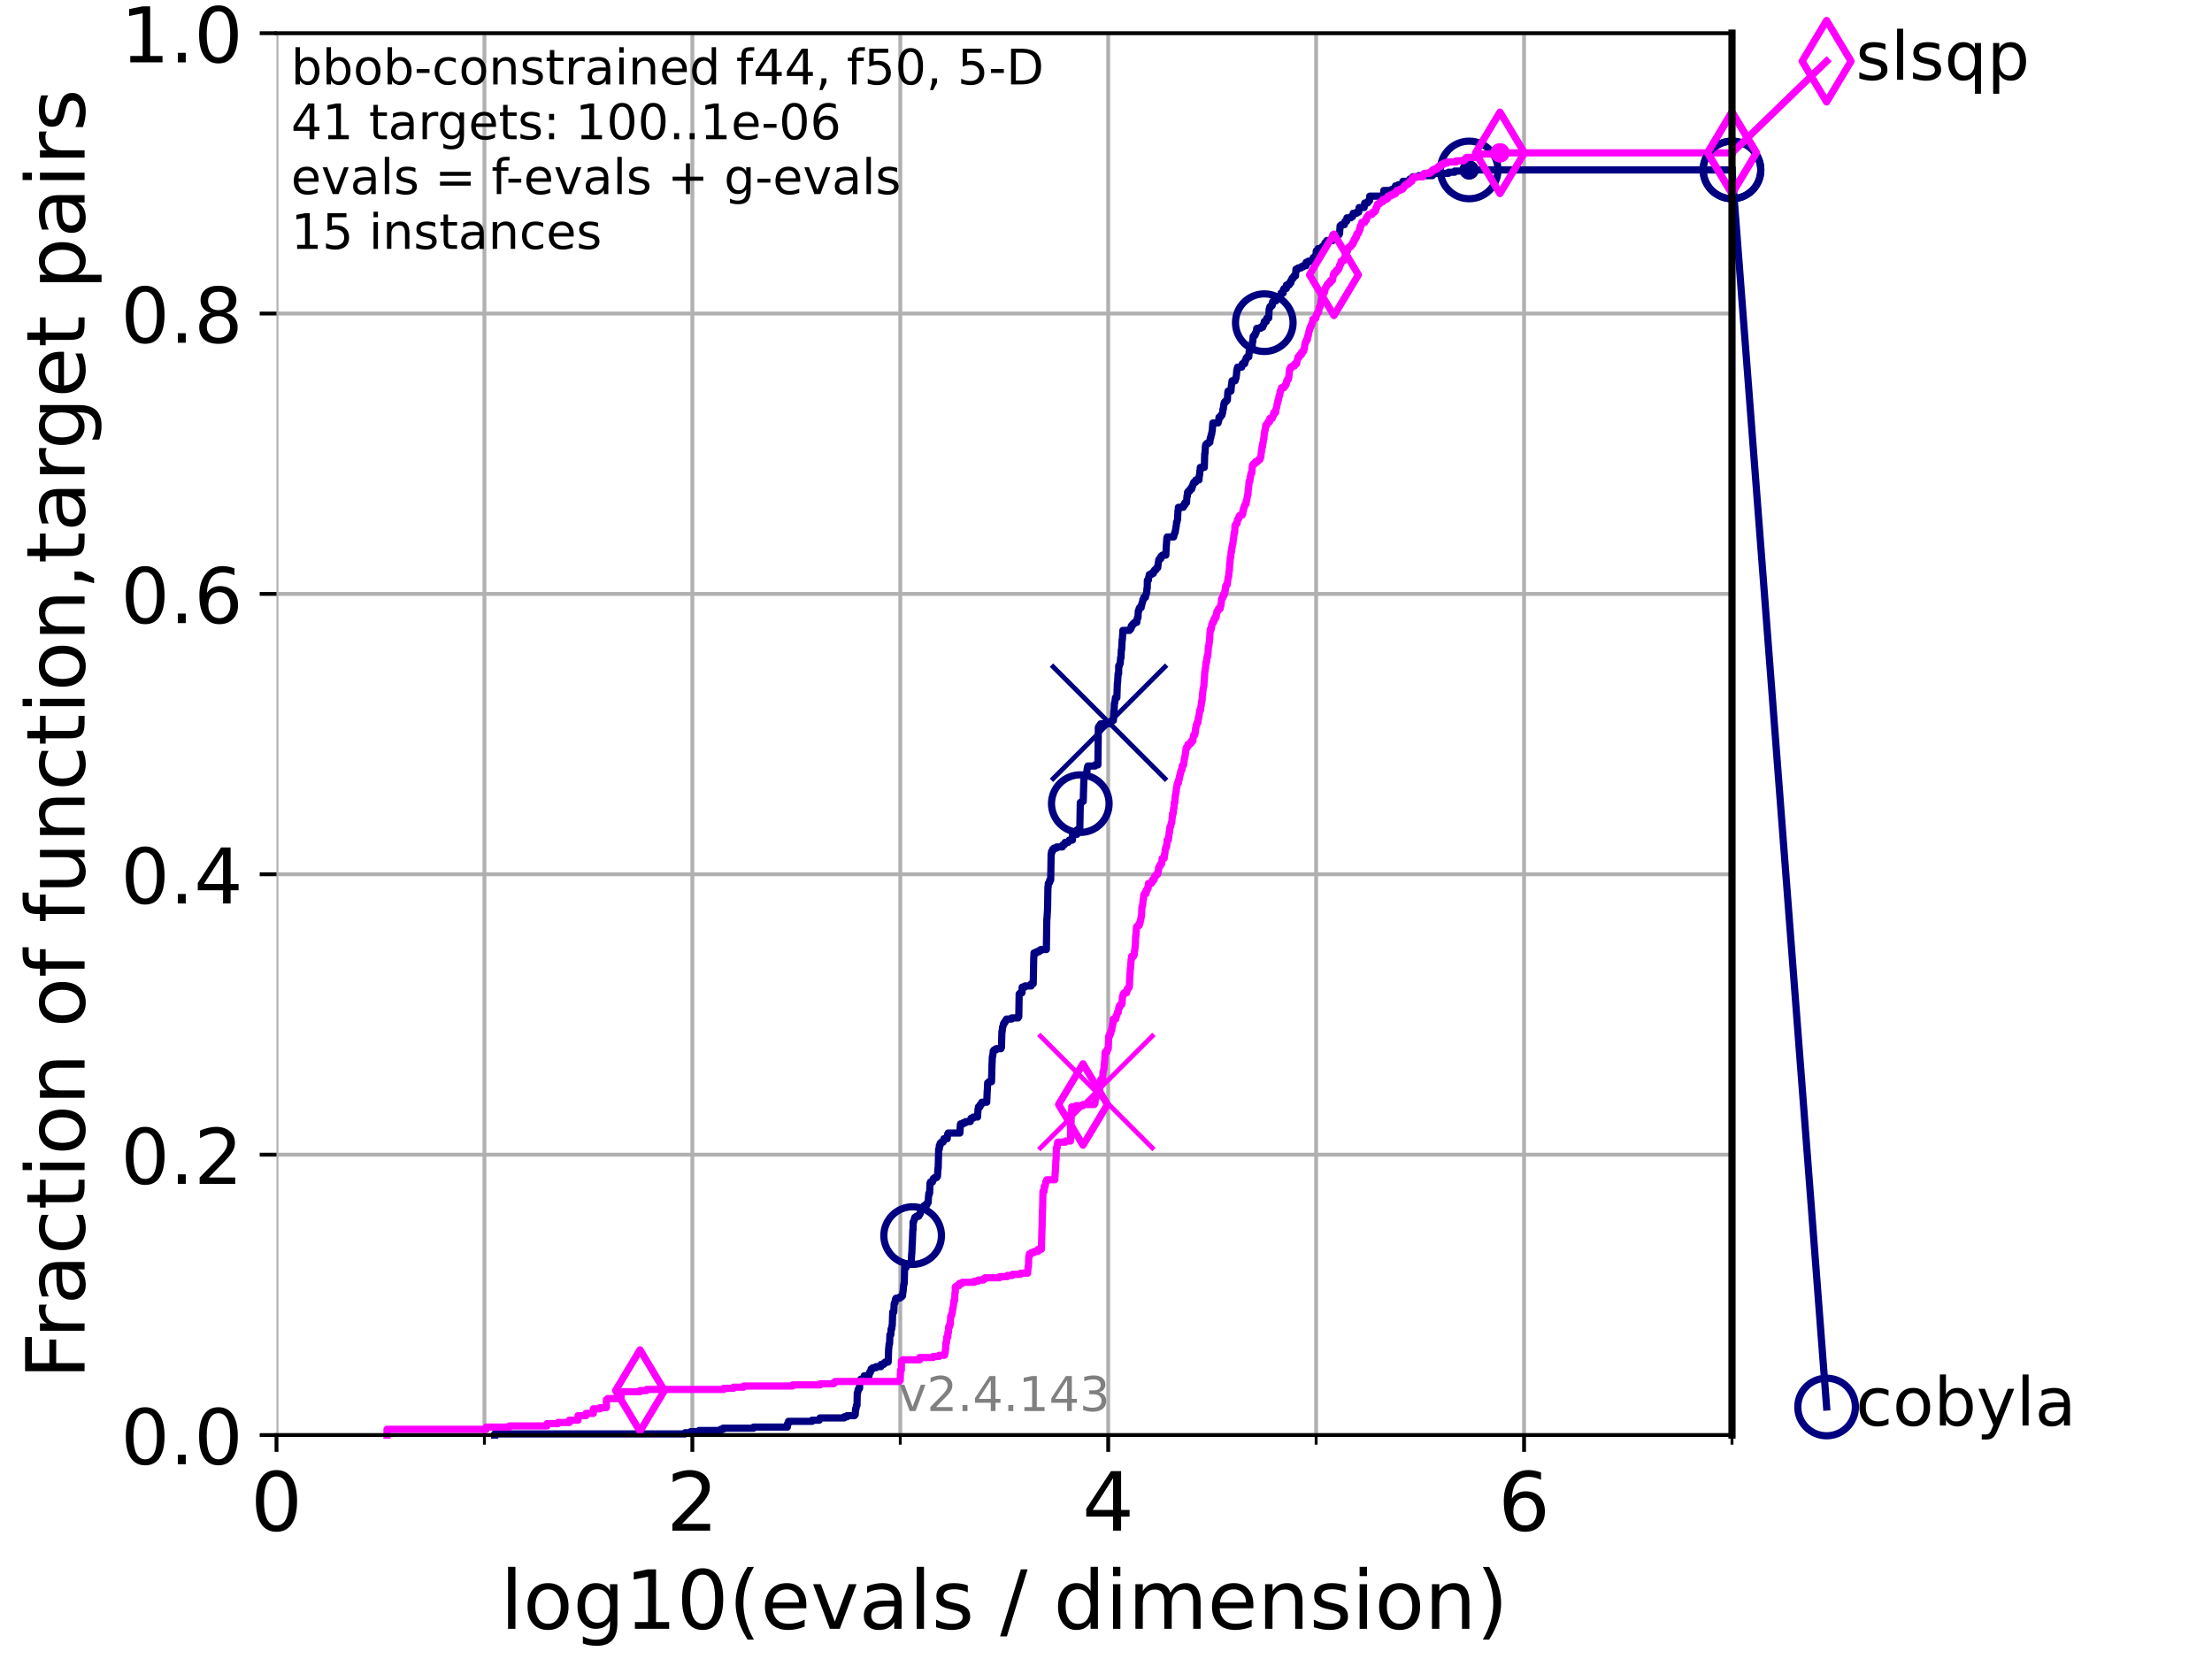 <?xml version="1.0" encoding="utf-8" standalone="no"?>
<!DOCTYPE svg PUBLIC "-//W3C//DTD SVG 1.1//EN"
  "http://www.w3.org/Graphics/SVG/1.1/DTD/svg11.dtd">
<!-- Created with matplotlib (https://matplotlib.org/) -->
<svg height="345.6pt" version="1.1" viewBox="0 0 460.8 345.6" width="460.8pt" xmlns="http://www.w3.org/2000/svg" xmlns:xlink="http://www.w3.org/1999/xlink">
 <defs>
  <style type="text/css">*{stroke-linecap:butt;stroke-linejoin:round;}</style>
 </defs>
 <g id="figure_1">
  <g id="patch_1">
   <path d="M 0 345.6 
L 460.8 345.6 
L 460.8 0 
L 0 0 
z
" style="fill:#ffffff;"/>
  </g>
  <g id="axes_1">
   <g id="patch_2">
    <path d="M 57.6 298.944 
L 360.806 298.944 
L 360.806 6.912 
L 57.6 6.912 
z
" style="fill:#ffffff;"/>
   </g>
   <g id="matplotlib.axis_1">
    <g id="xtick_1">
     <g id="line2d_1">
      <path clip-path="url(#p18fa74caf6)" d="M 57.6 298.944 
L 57.6 6.912 
" style="fill:none;stroke:#b0b0b0;stroke-linecap:square;stroke-width:0.8;"/>
     </g>
     <g id="line2d_2">
      <defs>
       <path d="M 0 0 
L 0 3.5 
" id="mb9c8bc373c" style="stroke:#000000;stroke-width:0.8;"/>
      </defs>
      <g>
       <use style="stroke:#000000;stroke-width:0.8;" x="57.6" xlink:href="#mb9c8bc373c" y="298.944"/>
      </g>
     </g>
     <g id="text_1">
      <!-- 0 -->
      <g transform="translate(52.192 318.861)scale(0.17 -0.17)">
       <defs>
        <path d="M 31.781 66.406 
Q 24.172 66.406 20.328 58.906 
Q 16.5 51.422 16.5 36.375 
Q 16.5 21.391 20.328 13.891 
Q 24.172 6.391 31.781 6.391 
Q 39.453 6.391 43.281 13.891 
Q 47.125 21.391 47.125 36.375 
Q 47.125 51.422 43.281 58.906 
Q 39.453 66.406 31.781 66.406 
z
M 31.781 74.219 
Q 44.047 74.219 50.516 64.516 
Q 56.984 54.828 56.984 36.375 
Q 56.984 17.969 50.516 8.266 
Q 44.047 -1.422 31.781 -1.422 
Q 19.531 -1.422 13.062 8.266 
Q 6.594 17.969 6.594 36.375 
Q 6.594 54.828 13.062 64.516 
Q 19.531 74.219 31.781 74.219 
z
" id="DejaVuSans-48"/>
       </defs>
       <use xlink:href="#DejaVuSans-48"/>
      </g>
     </g>
    </g>
    <g id="xtick_2">
     <g id="line2d_3">
      <path clip-path="url(#p18fa74caf6)" d="M 144.23 298.944 
L 144.23 6.912 
" style="fill:none;stroke:#b0b0b0;stroke-linecap:square;stroke-width:0.8;"/>
     </g>
     <g id="line2d_4">
      <g>
       <use style="stroke:#000000;stroke-width:0.8;" x="144.23" xlink:href="#mb9c8bc373c" y="298.944"/>
      </g>
     </g>
     <g id="text_2">
      <!-- 2 -->
      <g transform="translate(138.822 318.861)scale(0.17 -0.17)">
       <defs>
        <path d="M 19.188 8.297 
L 53.609 8.297 
L 53.609 0 
L 7.328 0 
L 7.328 8.297 
Q 12.938 14.109 22.625 23.891 
Q 32.328 33.688 34.812 36.531 
Q 39.547 41.844 41.422 45.531 
Q 43.312 49.219 43.312 52.781 
Q 43.312 58.594 39.234 62.25 
Q 35.156 65.922 28.609 65.922 
Q 23.969 65.922 18.812 64.312 
Q 13.672 62.703 7.812 59.422 
L 7.812 69.391 
Q 13.766 71.781 18.938 73 
Q 24.125 74.219 28.422 74.219 
Q 39.75 74.219 46.484 68.547 
Q 53.219 62.891 53.219 53.422 
Q 53.219 48.922 51.531 44.891 
Q 49.859 40.875 45.406 35.406 
Q 44.188 33.984 37.641 27.219 
Q 31.109 20.453 19.188 8.297 
z
" id="DejaVuSans-50"/>
       </defs>
       <use xlink:href="#DejaVuSans-50"/>
      </g>
     </g>
    </g>
    <g id="xtick_3">
     <g id="line2d_5">
      <path clip-path="url(#p18fa74caf6)" d="M 230.861 298.944 
L 230.861 6.912 
" style="fill:none;stroke:#b0b0b0;stroke-linecap:square;stroke-width:0.8;"/>
     </g>
     <g id="line2d_6">
      <g>
       <use style="stroke:#000000;stroke-width:0.8;" x="230.861" xlink:href="#mb9c8bc373c" y="298.944"/>
      </g>
     </g>
     <g id="text_3">
      <!-- 4 -->
      <g transform="translate(225.453 318.861)scale(0.17 -0.17)">
       <defs>
        <path d="M 37.797 64.312 
L 12.891 25.391 
L 37.797 25.391 
z
M 35.203 72.906 
L 47.609 72.906 
L 47.609 25.391 
L 58.016 25.391 
L 58.016 17.188 
L 47.609 17.188 
L 47.609 0 
L 37.797 0 
L 37.797 17.188 
L 4.891 17.188 
L 4.891 26.703 
z
" id="DejaVuSans-52"/>
       </defs>
       <use xlink:href="#DejaVuSans-52"/>
      </g>
     </g>
    </g>
    <g id="xtick_4">
     <g id="line2d_7">
      <path clip-path="url(#p18fa74caf6)" d="M 317.491 298.944 
L 317.491 6.912 
" style="fill:none;stroke:#b0b0b0;stroke-linecap:square;stroke-width:0.8;"/>
     </g>
     <g id="line2d_8">
      <g>
       <use style="stroke:#000000;stroke-width:0.8;" x="317.491" xlink:href="#mb9c8bc373c" y="298.944"/>
      </g>
     </g>
     <g id="text_4">
      <!-- 6 -->
      <g transform="translate(312.083 318.861)scale(0.17 -0.17)">
       <defs>
        <path d="M 33.016 40.375 
Q 26.375 40.375 22.484 35.828 
Q 18.609 31.297 18.609 23.391 
Q 18.609 15.531 22.484 10.953 
Q 26.375 6.391 33.016 6.391 
Q 39.656 6.391 43.531 10.953 
Q 47.406 15.531 47.406 23.391 
Q 47.406 31.297 43.531 35.828 
Q 39.656 40.375 33.016 40.375 
z
M 52.594 71.297 
L 52.594 62.312 
Q 48.875 64.062 45.094 64.984 
Q 41.312 65.922 37.594 65.922 
Q 27.828 65.922 22.672 59.328 
Q 17.531 52.734 16.797 39.406 
Q 19.672 43.656 24.016 45.922 
Q 28.375 48.188 33.594 48.188 
Q 44.578 48.188 50.953 41.516 
Q 57.328 34.859 57.328 23.391 
Q 57.328 12.156 50.688 5.359 
Q 44.047 -1.422 33.016 -1.422 
Q 20.359 -1.422 13.672 8.266 
Q 6.984 17.969 6.984 36.375 
Q 6.984 53.656 15.188 63.938 
Q 23.391 74.219 37.203 74.219 
Q 40.922 74.219 44.703 73.484 
Q 48.484 72.75 52.594 71.297 
z
" id="DejaVuSans-54"/>
       </defs>
       <use xlink:href="#DejaVuSans-54"/>
      </g>
     </g>
    </g>
    <g id="xtick_5">
     <g id="line2d_9">
      <path clip-path="url(#p18fa74caf6)" d="M 100.915 298.944 
L 100.915 6.912 
" style="fill:none;stroke:#b0b0b0;stroke-linecap:square;stroke-width:0.8;"/>
     </g>
     <g id="line2d_10">
      <defs>
       <path d="M 0 0 
L 0 2 
" id="m95a1d4889c" style="stroke:#000000;stroke-width:0.6;"/>
      </defs>
      <g>
       <use style="stroke:#000000;stroke-width:0.6;" x="100.915" xlink:href="#m95a1d4889c" y="298.944"/>
      </g>
     </g>
    </g>
    <g id="xtick_6">
     <g id="line2d_11">
      <path clip-path="url(#p18fa74caf6)" d="M 187.546 298.944 
L 187.546 6.912 
" style="fill:none;stroke:#b0b0b0;stroke-linecap:square;stroke-width:0.8;"/>
     </g>
     <g id="line2d_12">
      <g>
       <use style="stroke:#000000;stroke-width:0.6;" x="187.546" xlink:href="#m95a1d4889c" y="298.944"/>
      </g>
     </g>
    </g>
    <g id="xtick_7">
     <g id="line2d_13">
      <path clip-path="url(#p18fa74caf6)" d="M 274.176 298.944 
L 274.176 6.912 
" style="fill:none;stroke:#b0b0b0;stroke-linecap:square;stroke-width:0.8;"/>
     </g>
     <g id="line2d_14">
      <g>
       <use style="stroke:#000000;stroke-width:0.6;" x="274.176" xlink:href="#m95a1d4889c" y="298.944"/>
      </g>
     </g>
    </g>
    <g id="xtick_8">
     <g id="line2d_15">
      <path clip-path="url(#p18fa74caf6)" d="M 360.806 298.944 
L 360.806 6.912 
" style="fill:none;stroke:#b0b0b0;stroke-linecap:square;stroke-width:0.8;"/>
     </g>
     <g id="line2d_16">
      <g>
       <use style="stroke:#000000;stroke-width:0.6;" x="360.806" xlink:href="#m95a1d4889c" y="298.944"/>
      </g>
     </g>
    </g>
    <g id="text_5">
     <!-- log10(evals / dimension) -->
     <g transform="translate(104.239 339.314)scale(0.17 -0.17)">
      <defs>
       <path d="M 9.422 75.984 
L 18.406 75.984 
L 18.406 0 
L 9.422 0 
z
" id="DejaVuSans-108"/>
       <path d="M 30.609 48.391 
Q 23.391 48.391 19.188 42.75 
Q 14.984 37.109 14.984 27.297 
Q 14.984 17.484 19.156 11.844 
Q 23.344 6.203 30.609 6.203 
Q 37.797 6.203 41.984 11.859 
Q 46.188 17.531 46.188 27.297 
Q 46.188 37.016 41.984 42.703 
Q 37.797 48.391 30.609 48.391 
z
M 30.609 56 
Q 42.328 56 49.016 48.375 
Q 55.719 40.766 55.719 27.297 
Q 55.719 13.875 49.016 6.219 
Q 42.328 -1.422 30.609 -1.422 
Q 18.844 -1.422 12.172 6.219 
Q 5.516 13.875 5.516 27.297 
Q 5.516 40.766 12.172 48.375 
Q 18.844 56 30.609 56 
z
" id="DejaVuSans-111"/>
       <path d="M 45.406 27.984 
Q 45.406 37.75 41.375 43.109 
Q 37.359 48.484 30.078 48.484 
Q 22.859 48.484 18.828 43.109 
Q 14.797 37.75 14.797 27.984 
Q 14.797 18.266 18.828 12.891 
Q 22.859 7.516 30.078 7.516 
Q 37.359 7.516 41.375 12.891 
Q 45.406 18.266 45.406 27.984 
z
M 54.391 6.781 
Q 54.391 -7.172 48.188 -13.984 
Q 42 -20.797 29.203 -20.797 
Q 24.469 -20.797 20.266 -20.094 
Q 16.062 -19.391 12.109 -17.922 
L 12.109 -9.188 
Q 16.062 -11.328 19.922 -12.344 
Q 23.781 -13.375 27.781 -13.375 
Q 36.625 -13.375 41.016 -8.766 
Q 45.406 -4.156 45.406 5.172 
L 45.406 9.625 
Q 42.625 4.781 38.281 2.391 
Q 33.938 0 27.875 0 
Q 17.828 0 11.672 7.656 
Q 5.516 15.328 5.516 27.984 
Q 5.516 40.672 11.672 48.328 
Q 17.828 56 27.875 56 
Q 33.938 56 38.281 53.609 
Q 42.625 51.219 45.406 46.391 
L 45.406 54.688 
L 54.391 54.688 
z
" id="DejaVuSans-103"/>
       <path d="M 12.406 8.297 
L 28.516 8.297 
L 28.516 63.922 
L 10.984 60.406 
L 10.984 69.391 
L 28.422 72.906 
L 38.281 72.906 
L 38.281 8.297 
L 54.391 8.297 
L 54.391 0 
L 12.406 0 
z
" id="DejaVuSans-49"/>
       <path d="M 31 75.875 
Q 24.469 64.656 21.281 53.656 
Q 18.109 42.672 18.109 31.391 
Q 18.109 20.125 21.312 9.062 
Q 24.516 -2 31 -13.188 
L 23.188 -13.188 
Q 15.875 -1.703 12.234 9.375 
Q 8.594 20.453 8.594 31.391 
Q 8.594 42.281 12.203 53.312 
Q 15.828 64.359 23.188 75.875 
z
" id="DejaVuSans-40"/>
       <path d="M 56.203 29.594 
L 56.203 25.203 
L 14.891 25.203 
Q 15.484 15.922 20.484 11.062 
Q 25.484 6.203 34.422 6.203 
Q 39.594 6.203 44.453 7.469 
Q 49.312 8.734 54.109 11.281 
L 54.109 2.781 
Q 49.266 0.734 44.188 -0.344 
Q 39.109 -1.422 33.891 -1.422 
Q 20.797 -1.422 13.156 6.188 
Q 5.516 13.812 5.516 26.812 
Q 5.516 40.234 12.766 48.109 
Q 20.016 56 32.328 56 
Q 43.359 56 49.781 48.891 
Q 56.203 41.797 56.203 29.594 
z
M 47.219 32.234 
Q 47.125 39.594 43.094 43.984 
Q 39.062 48.391 32.422 48.391 
Q 24.906 48.391 20.391 44.141 
Q 15.875 39.891 15.188 32.172 
z
" id="DejaVuSans-101"/>
       <path d="M 2.984 54.688 
L 12.5 54.688 
L 29.594 8.797 
L 46.688 54.688 
L 56.203 54.688 
L 35.688 0 
L 23.484 0 
z
" id="DejaVuSans-118"/>
       <path d="M 34.281 27.484 
Q 23.391 27.484 19.188 25 
Q 14.984 22.516 14.984 16.5 
Q 14.984 11.719 18.141 8.906 
Q 21.297 6.109 26.703 6.109 
Q 34.188 6.109 38.703 11.406 
Q 43.219 16.703 43.219 25.484 
L 43.219 27.484 
z
M 52.203 31.203 
L 52.203 0 
L 43.219 0 
L 43.219 8.297 
Q 40.141 3.328 35.547 0.953 
Q 30.953 -1.422 24.312 -1.422 
Q 15.922 -1.422 10.953 3.297 
Q 6 8.016 6 15.922 
Q 6 25.141 12.172 29.828 
Q 18.359 34.516 30.609 34.516 
L 43.219 34.516 
L 43.219 35.406 
Q 43.219 41.609 39.141 45 
Q 35.062 48.391 27.688 48.391 
Q 23 48.391 18.547 47.266 
Q 14.109 46.141 10.016 43.891 
L 10.016 52.203 
Q 14.938 54.109 19.578 55.047 
Q 24.219 56 28.609 56 
Q 40.484 56 46.344 49.844 
Q 52.203 43.703 52.203 31.203 
z
" id="DejaVuSans-97"/>
       <path d="M 44.281 53.078 
L 44.281 44.578 
Q 40.484 46.531 36.375 47.5 
Q 32.281 48.484 27.875 48.484 
Q 21.188 48.484 17.844 46.438 
Q 14.5 44.391 14.5 40.281 
Q 14.5 37.156 16.891 35.375 
Q 19.281 33.594 26.516 31.984 
L 29.594 31.297 
Q 39.156 29.25 43.188 25.516 
Q 47.219 21.781 47.219 15.094 
Q 47.219 7.469 41.188 3.016 
Q 35.156 -1.422 24.609 -1.422 
Q 20.219 -1.422 15.453 -0.562 
Q 10.688 0.297 5.422 2 
L 5.422 11.281 
Q 10.406 8.688 15.234 7.391 
Q 20.062 6.109 24.812 6.109 
Q 31.156 6.109 34.562 8.281 
Q 37.984 10.453 37.984 14.406 
Q 37.984 18.062 35.516 20.016 
Q 33.062 21.969 24.703 23.781 
L 21.578 24.516 
Q 13.234 26.266 9.516 29.906 
Q 5.812 33.547 5.812 39.891 
Q 5.812 47.609 11.281 51.797 
Q 16.75 56 26.812 56 
Q 31.781 56 36.172 55.266 
Q 40.578 54.547 44.281 53.078 
z
" id="DejaVuSans-115"/>
       <path id="DejaVuSans-32"/>
       <path d="M 25.391 72.906 
L 33.688 72.906 
L 8.297 -9.281 
L 0 -9.281 
z
" id="DejaVuSans-47"/>
       <path d="M 45.406 46.391 
L 45.406 75.984 
L 54.391 75.984 
L 54.391 0 
L 45.406 0 
L 45.406 8.203 
Q 42.578 3.328 38.25 0.953 
Q 33.938 -1.422 27.875 -1.422 
Q 17.969 -1.422 11.734 6.484 
Q 5.516 14.406 5.516 27.297 
Q 5.516 40.188 11.734 48.094 
Q 17.969 56 27.875 56 
Q 33.938 56 38.25 53.625 
Q 42.578 51.266 45.406 46.391 
z
M 14.797 27.297 
Q 14.797 17.391 18.875 11.75 
Q 22.953 6.109 30.078 6.109 
Q 37.203 6.109 41.297 11.75 
Q 45.406 17.391 45.406 27.297 
Q 45.406 37.203 41.297 42.844 
Q 37.203 48.484 30.078 48.484 
Q 22.953 48.484 18.875 42.844 
Q 14.797 37.203 14.797 27.297 
z
" id="DejaVuSans-100"/>
       <path d="M 9.422 54.688 
L 18.406 54.688 
L 18.406 0 
L 9.422 0 
z
M 9.422 75.984 
L 18.406 75.984 
L 18.406 64.594 
L 9.422 64.594 
z
" id="DejaVuSans-105"/>
       <path d="M 52 44.188 
Q 55.375 50.25 60.062 53.125 
Q 64.75 56 71.094 56 
Q 79.641 56 84.281 50.016 
Q 88.922 44.047 88.922 33.016 
L 88.922 0 
L 79.891 0 
L 79.891 32.719 
Q 79.891 40.578 77.094 44.375 
Q 74.312 48.188 68.609 48.188 
Q 61.625 48.188 57.562 43.547 
Q 53.516 38.922 53.516 30.906 
L 53.516 0 
L 44.484 0 
L 44.484 32.719 
Q 44.484 40.625 41.703 44.406 
Q 38.922 48.188 33.109 48.188 
Q 26.219 48.188 22.156 43.531 
Q 18.109 38.875 18.109 30.906 
L 18.109 0 
L 9.078 0 
L 9.078 54.688 
L 18.109 54.688 
L 18.109 46.188 
Q 21.188 51.219 25.484 53.609 
Q 29.781 56 35.688 56 
Q 41.656 56 45.828 52.969 
Q 50 49.953 52 44.188 
z
" id="DejaVuSans-109"/>
       <path d="M 54.891 33.016 
L 54.891 0 
L 45.906 0 
L 45.906 32.719 
Q 45.906 40.484 42.875 44.328 
Q 39.844 48.188 33.797 48.188 
Q 26.516 48.188 22.312 43.547 
Q 18.109 38.922 18.109 30.906 
L 18.109 0 
L 9.078 0 
L 9.078 54.688 
L 18.109 54.688 
L 18.109 46.188 
Q 21.344 51.125 25.703 53.562 
Q 30.078 56 35.797 56 
Q 45.219 56 50.047 50.172 
Q 54.891 44.344 54.891 33.016 
z
" id="DejaVuSans-110"/>
       <path d="M 8.016 75.875 
L 15.828 75.875 
Q 23.141 64.359 26.781 53.312 
Q 30.422 42.281 30.422 31.391 
Q 30.422 20.453 26.781 9.375 
Q 23.141 -1.703 15.828 -13.188 
L 8.016 -13.188 
Q 14.5 -2 17.703 9.062 
Q 20.906 20.125 20.906 31.391 
Q 20.906 42.672 17.703 53.656 
Q 14.5 64.656 8.016 75.875 
z
" id="DejaVuSans-41"/>
      </defs>
      <use xlink:href="#DejaVuSans-108"/>
      <use x="27.783" xlink:href="#DejaVuSans-111"/>
      <use x="88.965" xlink:href="#DejaVuSans-103"/>
      <use x="152.441" xlink:href="#DejaVuSans-49"/>
      <use x="216.064" xlink:href="#DejaVuSans-48"/>
      <use x="279.688" xlink:href="#DejaVuSans-40"/>
      <use x="318.701" xlink:href="#DejaVuSans-101"/>
      <use x="380.225" xlink:href="#DejaVuSans-118"/>
      <use x="439.404" xlink:href="#DejaVuSans-97"/>
      <use x="500.684" xlink:href="#DejaVuSans-108"/>
      <use x="528.467" xlink:href="#DejaVuSans-115"/>
      <use x="580.566" xlink:href="#DejaVuSans-32"/>
      <use x="612.354" xlink:href="#DejaVuSans-47"/>
      <use x="646.045" xlink:href="#DejaVuSans-32"/>
      <use x="677.832" xlink:href="#DejaVuSans-100"/>
      <use x="741.309" xlink:href="#DejaVuSans-105"/>
      <use x="769.092" xlink:href="#DejaVuSans-109"/>
      <use x="866.504" xlink:href="#DejaVuSans-101"/>
      <use x="928.027" xlink:href="#DejaVuSans-110"/>
      <use x="991.406" xlink:href="#DejaVuSans-115"/>
      <use x="1043.506" xlink:href="#DejaVuSans-105"/>
      <use x="1071.289" xlink:href="#DejaVuSans-111"/>
      <use x="1132.471" xlink:href="#DejaVuSans-110"/>
      <use x="1195.85" xlink:href="#DejaVuSans-41"/>
     </g>
    </g>
   </g>
   <g id="matplotlib.axis_2">
    <g id="ytick_1">
     <g id="line2d_17">
      <path clip-path="url(#p18fa74caf6)" d="M 57.6 298.944 
L 360.806 298.944 
" style="fill:none;stroke:#b0b0b0;stroke-linecap:square;stroke-width:0.8;"/>
     </g>
     <g id="line2d_18">
      <defs>
       <path d="M 0 0 
L -3.5 0 
" id="m32e9268e9b" style="stroke:#000000;stroke-width:0.8;"/>
      </defs>
      <g>
       <use style="stroke:#000000;stroke-width:0.8;" x="57.6" xlink:href="#m32e9268e9b" y="298.944"/>
      </g>
     </g>
     <g id="text_6">
      <!-- 0.0 -->
      <g transform="translate(25.155 305.023)scale(0.16 -0.16)">
       <defs>
        <path d="M 10.688 12.406 
L 21 12.406 
L 21 0 
L 10.688 0 
z
" id="DejaVuSans-46"/>
       </defs>
       <use xlink:href="#DejaVuSans-48"/>
       <use x="63.623" xlink:href="#DejaVuSans-46"/>
       <use x="95.41" xlink:href="#DejaVuSans-48"/>
      </g>
     </g>
    </g>
    <g id="ytick_2">
     <g id="line2d_19">
      <path clip-path="url(#p18fa74caf6)" d="M 57.6 240.538 
L 360.806 240.538 
" style="fill:none;stroke:#b0b0b0;stroke-linecap:square;stroke-width:0.8;"/>
     </g>
     <g id="line2d_20">
      <g>
       <use style="stroke:#000000;stroke-width:0.8;" x="57.6" xlink:href="#m32e9268e9b" y="240.538"/>
      </g>
     </g>
     <g id="text_7">
      <!-- 0.2 -->
      <g transform="translate(25.155 246.616)scale(0.16 -0.16)">
       <use xlink:href="#DejaVuSans-48"/>
       <use x="63.623" xlink:href="#DejaVuSans-46"/>
       <use x="95.41" xlink:href="#DejaVuSans-50"/>
      </g>
     </g>
    </g>
    <g id="ytick_3">
     <g id="line2d_21">
      <path clip-path="url(#p18fa74caf6)" d="M 57.6 182.131 
L 360.806 182.131 
" style="fill:none;stroke:#b0b0b0;stroke-linecap:square;stroke-width:0.8;"/>
     </g>
     <g id="line2d_22">
      <g>
       <use style="stroke:#000000;stroke-width:0.8;" x="57.6" xlink:href="#m32e9268e9b" y="182.131"/>
      </g>
     </g>
     <g id="text_8">
      <!-- 0.4 -->
      <g transform="translate(25.155 188.21)scale(0.16 -0.16)">
       <use xlink:href="#DejaVuSans-48"/>
       <use x="63.623" xlink:href="#DejaVuSans-46"/>
       <use x="95.41" xlink:href="#DejaVuSans-52"/>
      </g>
     </g>
    </g>
    <g id="ytick_4">
     <g id="line2d_23">
      <path clip-path="url(#p18fa74caf6)" d="M 57.6 123.725 
L 360.806 123.725 
" style="fill:none;stroke:#b0b0b0;stroke-linecap:square;stroke-width:0.8;"/>
     </g>
     <g id="line2d_24">
      <g>
       <use style="stroke:#000000;stroke-width:0.8;" x="57.6" xlink:href="#m32e9268e9b" y="123.725"/>
      </g>
     </g>
     <g id="text_9">
      <!-- 0.6 -->
      <g transform="translate(25.155 129.804)scale(0.16 -0.16)">
       <use xlink:href="#DejaVuSans-48"/>
       <use x="63.623" xlink:href="#DejaVuSans-46"/>
       <use x="95.41" xlink:href="#DejaVuSans-54"/>
      </g>
     </g>
    </g>
    <g id="ytick_5">
     <g id="line2d_25">
      <path clip-path="url(#p18fa74caf6)" d="M 57.6 65.318 
L 360.806 65.318 
" style="fill:none;stroke:#b0b0b0;stroke-linecap:square;stroke-width:0.8;"/>
     </g>
     <g id="line2d_26">
      <g>
       <use style="stroke:#000000;stroke-width:0.8;" x="57.6" xlink:href="#m32e9268e9b" y="65.318"/>
      </g>
     </g>
     <g id="text_10">
      <!-- 0.8 -->
      <g transform="translate(25.155 71.397)scale(0.16 -0.16)">
       <defs>
        <path d="M 31.781 34.625 
Q 24.75 34.625 20.719 30.859 
Q 16.703 27.094 16.703 20.516 
Q 16.703 13.922 20.719 10.156 
Q 24.75 6.391 31.781 6.391 
Q 38.812 6.391 42.859 10.172 
Q 46.922 13.969 46.922 20.516 
Q 46.922 27.094 42.891 30.859 
Q 38.875 34.625 31.781 34.625 
z
M 21.922 38.812 
Q 15.578 40.375 12.031 44.719 
Q 8.5 49.078 8.5 55.328 
Q 8.5 64.062 14.719 69.141 
Q 20.953 74.219 31.781 74.219 
Q 42.672 74.219 48.875 69.141 
Q 55.078 64.062 55.078 55.328 
Q 55.078 49.078 51.531 44.719 
Q 48 40.375 41.703 38.812 
Q 48.828 37.156 52.797 32.312 
Q 56.781 27.484 56.781 20.516 
Q 56.781 9.906 50.312 4.234 
Q 43.844 -1.422 31.781 -1.422 
Q 19.734 -1.422 13.25 4.234 
Q 6.781 9.906 6.781 20.516 
Q 6.781 27.484 10.781 32.312 
Q 14.797 37.156 21.922 38.812 
z
M 18.312 54.391 
Q 18.312 48.734 21.844 45.562 
Q 25.391 42.391 31.781 42.391 
Q 38.141 42.391 41.719 45.562 
Q 45.312 48.734 45.312 54.391 
Q 45.312 60.062 41.719 63.234 
Q 38.141 66.406 31.781 66.406 
Q 25.391 66.406 21.844 63.234 
Q 18.312 60.062 18.312 54.391 
z
" id="DejaVuSans-56"/>
       </defs>
       <use xlink:href="#DejaVuSans-48"/>
       <use x="63.623" xlink:href="#DejaVuSans-46"/>
       <use x="95.41" xlink:href="#DejaVuSans-56"/>
      </g>
     </g>
    </g>
    <g id="ytick_6">
     <g id="line2d_27">
      <path clip-path="url(#p18fa74caf6)" d="M 57.6 6.912 
L 360.806 6.912 
" style="fill:none;stroke:#b0b0b0;stroke-linecap:square;stroke-width:0.8;"/>
     </g>
     <g id="line2d_28">
      <g>
       <use style="stroke:#000000;stroke-width:0.8;" x="57.6" xlink:href="#m32e9268e9b" y="6.912"/>
      </g>
     </g>
     <g id="text_11">
      <!-- 1.0 -->
      <g transform="translate(25.155 12.991)scale(0.16 -0.16)">
       <use xlink:href="#DejaVuSans-49"/>
       <use x="63.623" xlink:href="#DejaVuSans-46"/>
       <use x="95.41" xlink:href="#DejaVuSans-48"/>
      </g>
     </g>
    </g>
    <g id="text_12">
     <!-- Fraction of function,target pairs -->
     <g transform="translate(17.62 287.313)rotate(-90)scale(0.17 -0.17)">
      <defs>
       <path d="M 9.812 72.906 
L 51.703 72.906 
L 51.703 64.594 
L 19.672 64.594 
L 19.672 43.109 
L 48.578 43.109 
L 48.578 34.812 
L 19.672 34.812 
L 19.672 0 
L 9.812 0 
z
" id="DejaVuSans-70"/>
       <path d="M 41.109 46.297 
Q 39.594 47.172 37.812 47.578 
Q 36.031 48 33.891 48 
Q 26.266 48 22.188 43.047 
Q 18.109 38.094 18.109 28.812 
L 18.109 0 
L 9.078 0 
L 9.078 54.688 
L 18.109 54.688 
L 18.109 46.188 
Q 20.953 51.172 25.484 53.578 
Q 30.031 56 36.531 56 
Q 37.453 56 38.578 55.875 
Q 39.703 55.766 41.062 55.516 
z
" id="DejaVuSans-114"/>
       <path d="M 48.781 52.594 
L 48.781 44.188 
Q 44.969 46.297 41.141 47.344 
Q 37.312 48.391 33.406 48.391 
Q 24.656 48.391 19.812 42.844 
Q 14.984 37.312 14.984 27.297 
Q 14.984 17.281 19.812 11.734 
Q 24.656 6.203 33.406 6.203 
Q 37.312 6.203 41.141 7.25 
Q 44.969 8.297 48.781 10.406 
L 48.781 2.094 
Q 45.016 0.344 40.984 -0.531 
Q 36.969 -1.422 32.422 -1.422 
Q 20.062 -1.422 12.781 6.344 
Q 5.516 14.109 5.516 27.297 
Q 5.516 40.672 12.859 48.328 
Q 20.219 56 33.016 56 
Q 37.156 56 41.109 55.141 
Q 45.062 54.297 48.781 52.594 
z
" id="DejaVuSans-99"/>
       <path d="M 18.312 70.219 
L 18.312 54.688 
L 36.812 54.688 
L 36.812 47.703 
L 18.312 47.703 
L 18.312 18.016 
Q 18.312 11.328 20.141 9.422 
Q 21.969 7.516 27.594 7.516 
L 36.812 7.516 
L 36.812 0 
L 27.594 0 
Q 17.188 0 13.234 3.875 
Q 9.281 7.766 9.281 18.016 
L 9.281 47.703 
L 2.688 47.703 
L 2.688 54.688 
L 9.281 54.688 
L 9.281 70.219 
z
" id="DejaVuSans-116"/>
       <path d="M 37.109 75.984 
L 37.109 68.5 
L 28.516 68.5 
Q 23.688 68.5 21.797 66.547 
Q 19.922 64.594 19.922 59.516 
L 19.922 54.688 
L 34.719 54.688 
L 34.719 47.703 
L 19.922 47.703 
L 19.922 0 
L 10.891 0 
L 10.891 47.703 
L 2.297 47.703 
L 2.297 54.688 
L 10.891 54.688 
L 10.891 58.5 
Q 10.891 67.625 15.141 71.797 
Q 19.391 75.984 28.609 75.984 
z
" id="DejaVuSans-102"/>
       <path d="M 8.5 21.578 
L 8.5 54.688 
L 17.484 54.688 
L 17.484 21.922 
Q 17.484 14.156 20.5 10.266 
Q 23.531 6.391 29.594 6.391 
Q 36.859 6.391 41.078 11.031 
Q 45.312 15.672 45.312 23.688 
L 45.312 54.688 
L 54.297 54.688 
L 54.297 0 
L 45.312 0 
L 45.312 8.406 
Q 42.047 3.422 37.719 1 
Q 33.406 -1.422 27.688 -1.422 
Q 18.266 -1.422 13.375 4.438 
Q 8.5 10.297 8.5 21.578 
z
M 31.109 56 
z
" id="DejaVuSans-117"/>
       <path d="M 11.719 12.406 
L 22.016 12.406 
L 22.016 4 
L 14.016 -11.625 
L 7.719 -11.625 
L 11.719 4 
z
" id="DejaVuSans-44"/>
       <path d="M 18.109 8.203 
L 18.109 -20.797 
L 9.078 -20.797 
L 9.078 54.688 
L 18.109 54.688 
L 18.109 46.391 
Q 20.953 51.266 25.266 53.625 
Q 29.594 56 35.594 56 
Q 45.562 56 51.781 48.094 
Q 58.016 40.188 58.016 27.297 
Q 58.016 14.406 51.781 6.484 
Q 45.562 -1.422 35.594 -1.422 
Q 29.594 -1.422 25.266 0.953 
Q 20.953 3.328 18.109 8.203 
z
M 48.688 27.297 
Q 48.688 37.203 44.609 42.844 
Q 40.531 48.484 33.406 48.484 
Q 26.266 48.484 22.188 42.844 
Q 18.109 37.203 18.109 27.297 
Q 18.109 17.391 22.188 11.75 
Q 26.266 6.109 33.406 6.109 
Q 40.531 6.109 44.609 11.75 
Q 48.688 17.391 48.688 27.297 
z
" id="DejaVuSans-112"/>
      </defs>
      <use xlink:href="#DejaVuSans-70"/>
      <use x="50.27" xlink:href="#DejaVuSans-114"/>
      <use x="91.383" xlink:href="#DejaVuSans-97"/>
      <use x="152.662" xlink:href="#DejaVuSans-99"/>
      <use x="207.643" xlink:href="#DejaVuSans-116"/>
      <use x="246.852" xlink:href="#DejaVuSans-105"/>
      <use x="274.635" xlink:href="#DejaVuSans-111"/>
      <use x="335.816" xlink:href="#DejaVuSans-110"/>
      <use x="399.195" xlink:href="#DejaVuSans-32"/>
      <use x="430.982" xlink:href="#DejaVuSans-111"/>
      <use x="492.164" xlink:href="#DejaVuSans-102"/>
      <use x="527.369" xlink:href="#DejaVuSans-32"/>
      <use x="559.156" xlink:href="#DejaVuSans-102"/>
      <use x="594.361" xlink:href="#DejaVuSans-117"/>
      <use x="657.74" xlink:href="#DejaVuSans-110"/>
      <use x="721.119" xlink:href="#DejaVuSans-99"/>
      <use x="776.1" xlink:href="#DejaVuSans-116"/>
      <use x="815.309" xlink:href="#DejaVuSans-105"/>
      <use x="843.092" xlink:href="#DejaVuSans-111"/>
      <use x="904.273" xlink:href="#DejaVuSans-110"/>
      <use x="967.652" xlink:href="#DejaVuSans-44"/>
      <use x="999.439" xlink:href="#DejaVuSans-116"/>
      <use x="1038.648" xlink:href="#DejaVuSans-97"/>
      <use x="1099.928" xlink:href="#DejaVuSans-114"/>
      <use x="1139.291" xlink:href="#DejaVuSans-103"/>
      <use x="1202.768" xlink:href="#DejaVuSans-101"/>
      <use x="1264.291" xlink:href="#DejaVuSans-116"/>
      <use x="1303.5" xlink:href="#DejaVuSans-32"/>
      <use x="1335.287" xlink:href="#DejaVuSans-112"/>
      <use x="1398.764" xlink:href="#DejaVuSans-97"/>
      <use x="1460.043" xlink:href="#DejaVuSans-105"/>
      <use x="1487.826" xlink:href="#DejaVuSans-114"/>
      <use x="1528.939" xlink:href="#DejaVuSans-115"/>
     </g>
    </g>
   </g>
   <g id="line2d_29">
    <defs>
     <path d="M 0 1.5 
C 0.398 1.5 0.779 1.342 1.061 1.061 
C 1.342 0.779 1.5 0.398 1.5 0 
C 1.5 -0.398 1.342 -0.779 1.061 -1.061 
C 0.779 -1.342 0.398 -1.5 0 -1.5 
C -0.398 -1.5 -0.779 -1.342 -1.061 -1.061 
C -1.342 -0.779 -1.5 -0.398 -1.5 0 
C -1.5 0.398 -1.342 0.779 -1.061 1.061 
C -0.779 1.342 -0.398 1.5 0 1.5 
z
" id="mdf73f29828" style="stroke:#000080;"/>
    </defs>
    <g>
     <use style="fill:#000080;stroke:#000080;" x="306.05" xlink:href="#mdf73f29828" y="35.403"/>
     <use style="fill:#000080;stroke:#000080;" x="306.05" xlink:href="#mdf73f29828" y="35.403"/>
    </g>
   </g>
   <g id="line2d_30">
    <path d="M 103.047 298.944 
L 103.047 298.707 
L 142.703 298.707 
L 142.703 298.469 
L 143.889 298.469 
L 143.889 298.232 
L 145.643 298.232 
L 145.643 297.994 
L 150.097 297.994 
L 150.097 297.757 
L 150.64 297.757 
L 150.64 297.519 
L 156.985 297.519 
L 156.985 297.282 
L 164.024 297.282 
L 164.051 296.57 
L 164.233 296.57 
L 164.259 296.095 
L 169.165 296.095 
L 169.165 295.857 
L 170.663 295.857 
L 170.663 295.62 
L 170.828 295.62 
L 170.828 295.383 
L 175.842 295.383 
L 175.842 295.145 
L 176.47 295.145 
L 176.47 294.908 
L 178.005 294.908 
L 178.005 294.67 
L 178.167 294.67 
L 178.229 293.483 
L 178.327 293.483 
L 178.413 292.771 
L 178.535 292.771 
L 178.583 290.159 
L 178.668 290.159 
L 178.77 289.447 
L 178.92 289.447 
L 178.92 289.21 
L 179.074 289.21 
L 179.085 288.022 
L 179.191 288.022 
L 179.238 287.548 
L 179.308 287.548 
L 179.308 287.31 
L 179.933 287.31 
L 180.034 286.598 
L 181.034 286.598 
L 181.14 285.886 
L 181.319 285.886 
L 181.402 285.411 
L 181.486 285.411 
L 181.486 285.173 
L 181.795 285.173 
L 181.795 284.936 
L 182.487 284.936 
L 182.487 284.699 
L 183.502 284.699 
L 183.53 284.224 
L 184.104 284.224 
L 184.104 283.986 
L 184.382 283.986 
L 184.382 283.749 
L 185.021 283.749 
L 185.124 280.9 
L 185.149 280.9 
L 185.218 279.95 
L 185.311 279.95 
L 185.387 278.051 
L 185.572 278.051 
L 185.63 276.864 
L 185.759 276.864 
L 185.817 276.151 
L 185.87 276.151 
L 185.973 273.302 
L 186.201 273.302 
L 186.265 271.64 
L 186.33 271.64 
L 186.33 271.403 
L 186.458 271.403 
L 186.529 270.69 
L 186.64 270.69 
L 186.64 270.453 
L 187.395 270.453 
L 187.395 270.216 
L 187.759 270.216 
L 187.759 269.978 
L 188.003 269.978 
L 188.105 269.029 
L 188.134 269.029 
L 188.222 267.841 
L 188.251 267.841 
L 188.309 267.367 
L 188.366 267.367 
L 188.453 264.043 
L 188.766 264.043 
L 188.843 263.33 
L 189.811 263.33 
L 189.914 261.194 
L 189.944 261.194 
L 190.04 258.819 
L 190.063 258.819 
L 190.158 256.208 
L 190.207 256.208 
L 190.22 254.546 
L 190.341 254.546 
L 190.428 254.071 
L 190.457 254.071 
L 190.566 253.596 
L 190.903 253.596 
L 190.903 253.359 
L 191.406 253.359 
L 191.406 253.121 
L 191.541 253.121 
L 191.541 252.884 
L 191.692 252.884 
L 191.791 252.171 
L 191.908 252.171 
L 191.959 251.697 
L 192.175 251.697 
L 192.175 251.459 
L 192.42 251.459 
L 192.42 251.222 
L 192.783 251.222 
L 192.783 250.984 
L 193.116 250.984 
L 193.188 250.509 
L 193.352 250.509 
L 193.44 249.085 
L 193.479 249.085 
L 193.479 248.61 
L 193.654 248.61 
L 193.735 246.473 
L 193.827 246.473 
L 193.827 246.236 
L 194.248 246.236 
L 194.316 245.761 
L 194.416 245.761 
L 194.416 245.524 
L 194.721 245.524 
L 194.721 245.286 
L 195.153 245.286 
L 195.153 245.049 
L 195.296 245.049 
L 195.38 243.387 
L 195.444 243.387 
L 195.543 239.35 
L 195.68 239.35 
L 195.68 238.638 
L 195.85 238.638 
L 195.85 238.163 
L 196.086 238.163 
L 196.086 237.926 
L 196.448 237.926 
L 196.448 237.689 
L 196.579 237.689 
L 196.63 237.214 
L 197.323 237.214 
L 197.403 236.264 
L 197.541 236.264 
L 197.541 236.027 
L 199.961 236.027 
L 200.054 234.365 
L 200.097 234.365 
L 200.097 234.127 
L 200.658 234.127 
L 200.658 233.89 
L 201.159 233.89 
L 201.159 233.652 
L 202.119 233.652 
L 202.175 233.177 
L 202.306 233.177 
L 202.306 232.94 
L 202.727 232.94 
L 202.727 232.703 
L 203.641 232.703 
L 203.743 231.041 
L 203.806 231.041 
L 203.832 230.566 
L 204.155 230.566 
L 204.189 230.091 
L 204.438 230.091 
L 204.531 229.616 
L 205.554 229.616 
L 205.657 227.242 
L 205.677 227.242 
L 205.746 225.58 
L 206.01 225.58 
L 206.01 225.342 
L 206.552 225.342 
L 206.656 221.544 
L 206.672 221.544 
L 206.724 220.119 
L 206.786 220.119 
L 206.894 219.169 
L 206.91 219.169 
L 206.91 218.932 
L 207.1 218.932 
L 207.1 218.695 
L 207.511 218.695 
L 207.511 218.457 
L 208.512 218.457 
L 208.512 218.22 
L 208.624 218.22 
L 208.717 214.896 
L 208.773 214.896 
L 208.848 213.946 
L 208.926 213.946 
L 209.008 213.471 
L 209.053 213.471 
L 209.053 213.234 
L 209.204 213.234 
L 209.204 212.996 
L 209.367 212.996 
L 209.367 212.759 
L 209.511 212.759 
L 209.511 212.522 
L 209.681 212.522 
L 209.681 212.284 
L 210.755 212.284 
L 210.755 212.047 
L 212.09 212.047 
L 212.09 211.809 
L 212.231 211.809 
L 212.31 207.061 
L 212.515 207.061 
L 212.515 206.823 
L 212.902 206.823 
L 212.939 205.636 
L 213.495 205.636 
L 213.495 205.399 
L 214.809 205.399 
L 214.829 204.924 
L 215.24 204.924 
L 215.348 199.463 
L 215.364 199.463 
L 215.401 198.513 
L 215.91 198.513 
L 215.91 198.276 
L 216.413 198.276 
L 216.413 198.039 
L 216.796 198.039 
L 216.796 197.801 
L 217.977 197.801 
L 218.075 191.391 
L 218.105 191.391 
L 218.214 189.491 
L 218.226 189.491 
L 218.302 184.743 
L 218.361 184.743 
L 218.373 184.031 
L 218.52 184.031 
L 218.52 183.793 
L 218.678 183.793 
L 218.683 183.318 
L 218.877 183.318 
L 218.968 177.858 
L 219.044 177.858 
L 219.056 177.383 
L 219.232 177.383 
L 219.292 176.908 
L 219.556 176.908 
L 219.556 176.67 
L 220.136 176.67 
L 220.136 176.433 
L 221.315 176.433 
L 221.417 175.958 
L 221.756 175.958 
L 221.756 175.721 
L 221.87 175.721 
L 221.87 175.483 
L 222.522 175.483 
L 222.522 175.246 
L 222.753 175.246 
L 222.753 175.008 
L 223.411 175.008 
L 223.436 173.821 
L 224.344 173.821 
L 224.369 172.872 
L 224.939 172.872 
L 225.046 167.173 
L 225.359 167.173 
L 225.359 166.936 
L 225.658 166.936 
L 225.764 163.137 
L 225.769 163.137 
L 225.844 161.713 
L 225.958 161.713 
L 225.958 161.475 
L 226.171 161.475 
L 226.272 161 
L 226.392 161 
L 226.491 160.051 
L 226.513 160.051 
L 226.618 159.576 
L 228.117 159.576 
L 228.117 159.338 
L 228.712 159.338 
L 228.802 151.503 
L 228.924 151.503 
L 228.924 151.266 
L 229.135 151.266 
L 229.135 151.029 
L 229.272 151.029 
L 229.272 150.791 
L 231.033 150.791 
L 231.033 150.554 
L 231.384 150.554 
L 231.384 150.316 
L 231.597 150.316 
L 231.597 150.079 
L 231.941 150.079 
L 232.024 148.18 
L 232.078 148.18 
L 232.146 146.518 
L 232.195 146.518 
L 232.305 145.805 
L 232.317 145.805 
L 232.356 145.33 
L 232.668 145.33 
L 232.768 142.244 
L 232.815 142.244 
L 232.916 140.345 
L 233.033 140.345 
L 233.052 138.683 
L 233.188 138.683 
L 233.284 138.208 
L 233.363 138.208 
L 233.437 137.021 
L 233.529 137.021 
L 233.594 135.359 
L 233.658 135.359 
L 233.764 133.222 
L 233.817 133.222 
L 233.919 131.322 
L 235.301 131.322 
L 235.301 131.085 
L 235.534 131.085 
L 235.534 130.848 
L 235.663 130.848 
L 235.667 130.373 
L 235.866 130.373 
L 235.866 130.135 
L 236.071 130.135 
L 236.071 129.898 
L 236.321 129.898 
L 236.321 129.66 
L 236.815 129.66 
L 236.917 128.711 
L 237.057 128.711 
L 237.125 127.286 
L 237.242 127.286 
L 237.284 126.811 
L 237.403 126.811 
L 237.403 126.574 
L 237.727 126.574 
L 237.731 126.099 
L 237.839 126.099 
L 237.895 125.624 
L 237.961 125.624 
L 238.06 125.149 
L 238.073 125.149 
L 238.073 124.912 
L 238.199 124.912 
L 238.284 124.437 
L 238.618 124.437 
L 238.662 123.962 
L 238.732 123.962 
L 238.824 123.487 
L 238.867 123.487 
L 238.94 122.538 
L 238.993 122.538 
L 239.017 120.876 
L 239.221 120.876 
L 239.312 120.163 
L 239.335 120.163 
L 239.416 119.689 
L 239.84 119.689 
L 239.84 119.451 
L 240.265 119.451 
L 240.355 118.976 
L 240.514 118.976 
L 240.514 118.739 
L 240.783 118.739 
L 240.783 118.501 
L 240.949 118.501 
L 240.949 118.264 
L 241.181 118.264 
L 241.276 117.314 
L 241.299 117.314 
L 241.397 116.602 
L 241.558 116.602 
L 241.558 116.365 
L 241.826 116.365 
L 241.85 115.89 
L 242.118 115.89 
L 242.118 115.652 
L 242.865 115.652 
L 242.973 113.516 
L 242.982 113.516 
L 243.078 112.091 
L 243.152 112.091 
L 243.152 111.854 
L 244.491 111.854 
L 244.56 111.379 
L 244.629 111.379 
L 244.731 110.904 
L 244.811 110.904 
L 244.91 110.192 
L 244.931 110.192 
L 245.028 109.479 
L 245.055 109.479 
L 245.098 108.767 
L 245.187 108.767 
L 245.264 108.292 
L 245.3 108.292 
L 245.393 106.393 
L 245.446 106.393 
L 245.485 105.681 
L 246.492 105.681 
L 246.549 105.206 
L 246.824 105.206 
L 246.826 104.731 
L 247.176 104.731 
L 247.272 103.306 
L 247.358 103.306 
L 247.366 102.594 
L 247.51 102.594 
L 247.51 102.357 
L 247.803 102.357 
L 247.803 102.119 
L 247.923 102.119 
L 247.923 101.882 
L 248.254 101.882 
L 248.263 101.407 
L 248.409 101.407 
L 248.504 100.932 
L 248.563 100.932 
L 248.563 100.695 
L 248.698 100.695 
L 248.698 100.457 
L 249.061 100.457 
L 249.102 99.982 
L 249.773 99.982 
L 249.832 99.033 
L 249.894 99.033 
L 249.954 98.083 
L 250.021 98.083 
L 250.039 97.371 
L 250.879 97.371 
L 250.965 94.522 
L 251.016 94.522 
L 251.121 92.86 
L 251.179 92.86 
L 251.179 92.622 
L 251.369 92.622 
L 251.369 92.385 
L 251.725 92.385 
L 251.725 92.147 
L 252.037 92.147 
L 252.132 91.198 
L 252.228 91.198 
L 252.324 90.485 
L 252.399 90.485 
L 252.502 89.773 
L 252.528 89.773 
L 252.637 88.349 
L 252.656 88.349 
L 252.656 88.111 
L 253.759 88.111 
L 253.835 87.636 
L 253.884 87.636 
L 253.943 86.924 
L 254.228 86.924 
L 254.228 86.687 
L 254.389 86.687 
L 254.389 86.449 
L 254.574 86.449 
L 254.662 85.974 
L 254.702 85.974 
L 254.757 85.262 
L 254.838 85.262 
L 254.92 84.312 
L 254.976 84.312 
L 255.035 83.838 
L 255.233 83.838 
L 255.233 83.6 
L 255.512 83.6 
L 255.512 83.363 
L 255.682 83.363 
L 255.775 81.701 
L 255.835 81.701 
L 255.835 81.463 
L 256.433 81.463 
L 256.52 80.276 
L 256.55 80.276 
L 256.653 79.326 
L 257.303 79.326 
L 257.34 78.852 
L 257.46 78.852 
L 257.565 78.139 
L 257.58 78.139 
L 257.634 77.19 
L 257.701 77.19 
L 257.745 76.715 
L 257.815 76.715 
L 257.815 76.477 
L 258.68 76.477 
L 258.778 76.002 
L 258.798 76.002 
L 258.798 75.765 
L 259.291 75.765 
L 259.399 75.053 
L 259.529 75.053 
L 259.594 74.578 
L 259.793 74.578 
L 259.793 74.341 
L 260.147 74.341 
L 260.255 72.916 
L 260.83 72.916 
L 260.886 71.254 
L 260.964 71.254 
L 261.056 70.067 
L 261.243 70.067 
L 261.243 69.829 
L 261.461 69.829 
L 261.528 69.355 
L 261.67 69.355 
L 261.77 68.642 
L 261.802 68.642 
L 261.802 68.405 
L 262.588 68.405 
L 262.588 68.167 
L 263.035 68.167 
L 263.108 67.693 
L 263.278 67.693 
L 263.375 66.98 
L 263.79 66.98 
L 263.796 66.506 
L 263.902 66.506 
L 263.902 66.268 
L 264.297 66.268 
L 264.393 64.369 
L 264.456 64.369 
L 264.535 63.894 
L 264.756 63.894 
L 264.756 63.656 
L 265.025 63.656 
L 265.071 62.944 
L 265.205 62.944 
L 265.205 62.707 
L 265.78 62.707 
L 265.869 62.232 
L 266.319 62.232 
L 266.319 61.994 
L 266.621 61.994 
L 266.621 61.757 
L 266.761 61.757 
L 266.868 61.282 
L 266.873 61.282 
L 266.873 61.045 
L 267.321 61.045 
L 267.344 60.332 
L 267.491 60.332 
L 267.491 60.095 
L 267.979 60.095 
L 267.989 59.383 
L 268.55 59.383 
L 268.604 58.908 
L 268.913 58.908 
L 268.926 58.433 
L 269.056 58.433 
L 269.056 58.196 
L 269.168 58.196 
L 269.168 57.958 
L 269.415 57.958 
L 269.415 57.721 
L 269.541 57.721 
L 269.541 57.483 
L 269.88 57.483 
L 269.978 56.059 
L 270.416 56.059 
L 270.416 55.821 
L 271.024 55.821 
L 271.024 55.584 
L 271.474 55.584 
L 271.474 55.347 
L 272.082 55.347 
L 272.098 54.634 
L 272.566 54.634 
L 272.566 54.397 
L 273.46 54.397 
L 273.558 53.685 
L 273.84 53.685 
L 273.84 53.447 
L 274.097 53.447 
L 274.207 52.26 
L 274.453 52.26 
L 274.453 52.023 
L 274.598 52.023 
L 274.598 51.785 
L 275.302 51.785 
L 275.302 51.548 
L 275.484 51.548 
L 275.484 51.31 
L 275.868 51.31 
L 275.868 51.073 
L 275.993 51.073 
L 276.005 50.598 
L 276.318 50.598 
L 276.39 50.123 
L 277.597 50.123 
L 277.686 48.936 
L 278.914 48.936 
L 278.914 48.699 
L 279.049 48.699 
L 279.153 47.274 
L 279.165 47.274 
L 279.165 47.037 
L 279.426 47.037 
L 279.426 46.799 
L 280.069 46.799 
L 280.091 46.324 
L 280.193 46.324 
L 280.193 46.087 
L 280.537 46.087 
L 280.59 45.375 
L 281.419 45.375 
L 281.419 45.137 
L 281.757 45.137 
L 281.865 44.662 
L 281.893 44.662 
L 281.893 44.425 
L 282.632 44.425 
L 282.632 44.188 
L 283.035 44.188 
L 283.131 43.238 
L 284.177 43.238 
L 284.286 42.288 
L 284.904 42.288 
L 284.904 42.051 
L 285.073 42.051 
L 285.073 41.813 
L 285.309 41.813 
L 285.34 40.864 
L 288.198 40.864 
L 288.273 39.677 
L 289.941 39.677 
L 289.941 39.439 
L 290.579 39.439 
L 290.682 38.964 
L 290.693 38.964 
L 290.693 38.727 
L 291.279 38.727 
L 291.279 38.489 
L 292.228 38.489 
L 292.249 37.777 
L 293.632 37.777 
L 293.677 37.302 
L 294.1 37.302 
L 294.1 37.065 
L 294.333 37.065 
L 294.333 36.827 
L 295.552 36.827 
L 295.552 36.59 
L 298.41 36.59 
L 298.467 36.115 
L 301.758 36.115 
L 301.758 35.878 
L 303.034 35.878 
L 303.034 35.64 
L 306.05 35.64 
L 306.05 35.403 
L 360.806 35.403 
L 360.806 35.403 
" style="fill:none;stroke:#000080;stroke-linecap:square;stroke-width:1.5;"/>
   </g>
   <g id="line2d_31">
    <defs>
     <path d="M 0 6 
C 1.591 6 3.117 5.368 4.243 4.243 
C 5.368 3.117 6 1.591 6 0 
C 6 -1.591 5.368 -3.117 4.243 -4.243 
C 3.117 -5.368 1.591 -6 0 -6 
C -1.591 -6 -3.117 -5.368 -4.243 -4.243 
C -5.368 -3.117 -6 -1.591 -6 0 
C -6 1.591 -5.368 3.117 -4.243 4.243 
C -3.117 5.368 -1.591 6 0 6 
z
" id="mad455a3748" style="stroke:#000080;stroke-width:1.5;"/>
    </defs>
    <g>
     <use style="fill-opacity:0;stroke:#000080;stroke-width:1.5;" x="190.119" xlink:href="#mad455a3748" y="257.395"/>
     <use style="fill-opacity:0;stroke:#000080;stroke-width:1.5;" x="225.046" xlink:href="#mad455a3748" y="167.411"/>
     <use style="fill-opacity:0;stroke:#000080;stroke-width:1.5;" x="263.375" xlink:href="#mad455a3748" y="67.218"/>
     <use style="fill-opacity:0;stroke:#000080;stroke-width:1.5;" x="306.05" xlink:href="#mad455a3748" y="35.403"/>
     <use style="fill-opacity:0;stroke:#000080;stroke-width:1.5;" x="360.806" xlink:href="#mad455a3748" y="35.403"/>
    </g>
   </g>
   <g id="line2d_32">
    <path style="fill:none;stroke:#000080;stroke-linecap:square;stroke-width:1.5;"/>
    <g/>
   </g>
   <g id="line2d_33">
    <path clip-path="url(#p18fa74caf6)" d="M 231.038 150.554 
" style="fill:none;stroke:#000080;stroke-linecap:square;stroke-width:1.5;"/>
    <defs>
     <path d="M -12 12 
L 12 -12 
M -12 -12 
L 12 12 
" id="m901412e7f2" style="stroke:#000080;"/>
    </defs>
    <g clip-path="url(#p18fa74caf6)">
     <use style="fill:#000080;stroke:#000080;" x="231.038" xlink:href="#m901412e7f2" y="150.554"/>
    </g>
   </g>
   <g id="line2d_34">
    <defs>
     <path d="M 0 1.5 
C 0.398 1.5 0.779 1.342 1.061 1.061 
C 1.342 0.779 1.5 0.398 1.5 0 
C 1.5 -0.398 1.342 -0.779 1.061 -1.061 
C 0.779 -1.342 0.398 -1.5 0 -1.5 
C -0.398 -1.5 -0.779 -1.342 -1.061 -1.061 
C -1.342 -0.779 -1.5 -0.398 -1.5 0 
C -1.5 0.398 -1.342 0.779 -1.061 1.061 
C -0.779 1.342 -0.398 1.5 0 1.5 
z
" id="mda66ff7fdf" style="stroke:#ff00ff;"/>
    </defs>
    <g>
     <use style="fill:#ff00ff;stroke:#ff00ff;" x="312.47" xlink:href="#mda66ff7fdf" y="31.842"/>
     <use style="fill:#ff00ff;stroke:#ff00ff;" x="312.47" xlink:href="#mda66ff7fdf" y="31.842"/>
    </g>
   </g>
   <g id="line2d_35">
    <path d="M 80.621 298.944 
L 80.621 297.757 
L 101.288 297.757 
L 101.288 297.282 
L 106.138 297.282 
L 106.138 297.045 
L 113.954 297.045 
L 113.954 296.57 
L 116.253 296.57 
L 116.253 296.332 
L 118.598 296.332 
L 118.598 295.857 
L 120.418 295.857 
L 120.418 294.908 
L 122.077 294.908 
L 122.077 294.433 
L 123.601 294.433 
L 123.601 293.483 
L 125.012 293.483 
L 125.012 293.246 
L 126.323 293.246 
L 126.323 291.584 
L 126.614 291.584 
L 126.614 291.346 
L 129.376 291.346 
L 129.376 290.159 
L 129.704 290.159 
L 129.704 289.922 
L 133.323 289.922 
L 133.323 289.684 
L 134.684 289.684 
L 134.684 289.447 
L 150.774 289.447 
L 150.774 289.21 
L 152.811 289.21 
L 152.811 288.972 
L 154.908 288.972 
L 154.908 288.735 
L 165.097 288.735 
L 165.097 288.497 
L 170.883 288.497 
L 170.883 288.26 
L 173.668 288.26 
L 173.668 288.022 
L 174.003 288.022 
L 174.003 287.785 
L 187.269 287.785 
L 187.269 287.548 
L 187.538 287.548 
L 187.594 285.411 
L 187.777 285.411 
L 187.777 283.511 
L 188.047 283.511 
L 188.047 283.274 
L 191.577 283.274 
L 191.577 282.799 
L 194.384 282.799 
L 194.384 282.562 
L 195.631 282.562 
L 195.631 282.324 
L 196.762 282.324 
L 196.81 281.849 
L 196.888 281.849 
L 196.966 280.9 
L 197.025 280.9 
L 197.03 279.713 
L 197.186 279.713 
L 197.22 278.526 
L 197.454 278.526 
L 197.454 277.576 
L 197.587 277.576 
L 197.62 276.389 
L 197.811 276.389 
L 197.811 275.914 
L 197.965 275.914 
L 198.053 274.252 
L 198.122 274.252 
L 198.122 274.014 
L 198.246 274.014 
L 198.338 273.54 
L 198.365 273.54 
L 198.456 272.59 
L 198.538 272.59 
L 198.636 271.64 
L 198.678 271.64 
L 198.726 270.928 
L 198.868 270.928 
L 198.94 269.266 
L 199.004 269.266 
L 199.004 268.079 
L 199.312 268.079 
L 199.312 267.841 
L 199.785 267.841 
L 199.838 267.367 
L 200.441 267.367 
L 200.441 267.129 
L 202.97 267.129 
L 202.97 266.892 
L 203.778 266.892 
L 203.778 266.654 
L 204.885 266.654 
L 204.885 266.417 
L 205.19 266.417 
L 205.19 266.179 
L 208.251 266.179 
L 208.251 265.942 
L 209.837 265.942 
L 209.837 265.705 
L 210.909 265.705 
L 210.909 265.467 
L 212.596 265.467 
L 212.596 265.23 
L 214.082 265.23 
L 214.179 263.805 
L 214.247 263.805 
L 214.314 261.668 
L 214.453 261.668 
L 214.453 261.194 
L 214.823 261.194 
L 214.823 260.956 
L 215.407 260.956 
L 215.407 260.719 
L 216.224 260.719 
L 216.269 260.244 
L 216.943 260.244 
L 217.051 256.208 
L 217.067 256.208 
L 217.158 252.171 
L 217.184 252.171 
L 217.271 248.135 
L 217.526 248.135 
L 217.526 247.185 
L 217.709 247.185 
L 217.807 246.473 
L 217.837 246.473 
L 217.837 246.236 
L 217.96 246.236 
L 218.051 245.761 
L 219.744 245.761 
L 219.82 244.099 
L 219.859 244.099 
L 219.956 241.725 
L 220 241.725 
L 220.062 239.113 
L 220.224 239.113 
L 220.238 238.401 
L 220.345 238.401 
L 220.345 237.926 
L 221.964 237.926 
L 221.964 237.689 
L 223.007 237.689 
L 223.045 233.89 
L 223.134 233.89 
L 223.142 231.753 
L 223.259 231.753 
L 223.259 230.566 
L 224.146 230.566 
L 224.146 230.328 
L 225.611 230.328 
L 225.611 230.091 
L 227.939 230.091 
L 227.939 229.854 
L 228.104 229.854 
L 228.18 228.904 
L 228.218 228.904 
L 228.218 228.666 
L 228.351 228.666 
L 228.377 227.479 
L 228.581 227.479 
L 228.581 227.242 
L 228.949 227.242 
L 228.949 227.004 
L 229.076 227.004 
L 229.101 226.292 
L 229.217 226.292 
L 229.318 224.868 
L 229.711 224.868 
L 229.778 223.206 
L 229.844 223.206 
L 229.932 222.731 
L 229.96 222.731 
L 230.071 221.306 
L 230.114 221.306 
L 230.199 219.407 
L 230.23 219.407 
L 230.23 219.169 
L 230.587 219.169 
L 230.587 218.695 
L 230.735 218.695 
L 230.735 218.457 
L 230.871 218.457 
L 230.969 215.845 
L 231.152 215.845 
L 231.172 215.371 
L 231.377 215.371 
L 231.443 214.658 
L 231.592 214.658 
L 231.648 213.946 
L 231.704 213.946 
L 231.785 213.234 
L 231.856 213.234 
L 231.89 212.284 
L 232.444 212.284 
L 232.522 211.572 
L 232.665 211.572 
L 232.772 210.86 
L 232.961 210.86 
L 233.061 209.91 
L 233.215 209.91 
L 233.233 209.435 
L 233.469 209.435 
L 233.469 209.198 
L 233.724 209.198 
L 233.832 207.536 
L 233.945 207.536 
L 233.987 207.061 
L 234.163 207.061 
L 234.163 206.823 
L 234.717 206.823 
L 234.762 206.111 
L 234.977 206.111 
L 234.977 205.874 
L 235.091 205.874 
L 235.091 205.636 
L 235.263 205.636 
L 235.368 203.262 
L 235.382 203.262 
L 235.482 201.6 
L 235.534 201.6 
L 235.624 199.938 
L 235.675 199.938 
L 235.73 199.226 
L 236.132 199.226 
L 236.132 198.988 
L 236.249 198.988 
L 236.351 198.039 
L 236.386 198.039 
L 236.478 197.089 
L 236.501 197.089 
L 236.579 194.952 
L 236.638 194.952 
L 236.734 193.29 
L 236.756 193.29 
L 236.756 193.053 
L 236.995 193.053 
L 236.995 192.815 
L 237.315 192.815 
L 237.346 192.34 
L 237.492 192.34 
L 237.582 191.628 
L 237.649 191.628 
L 237.722 190.916 
L 237.796 190.916 
L 237.877 189.017 
L 237.918 189.017 
L 238.025 188.542 
L 238.043 188.542 
L 238.138 187.355 
L 238.191 187.355 
L 238.266 186.405 
L 238.391 186.405 
L 238.391 186.167 
L 238.749 186.167 
L 238.749 185.455 
L 238.988 185.455 
L 239.038 184.98 
L 239.198 184.98 
L 239.244 184.031 
L 239.85 184.031 
L 239.85 183.793 
L 240.034 183.793 
L 240.061 183.318 
L 240.396 183.318 
L 240.49 182.606 
L 240.732 182.606 
L 240.732 182.369 
L 240.851 182.369 
L 240.851 182.131 
L 241.162 182.131 
L 241.231 181.656 
L 241.295 181.656 
L 241.373 180.707 
L 241.492 180.707 
L 241.492 180.469 
L 241.632 180.469 
L 241.632 180.232 
L 241.752 180.232 
L 241.752 179.994 
L 241.973 179.994 
L 242.077 179.045 
L 242.09 179.045 
L 242.09 178.807 
L 242.525 178.807 
L 242.612 177.858 
L 242.666 177.858 
L 242.733 176.908 
L 242.803 176.908 
L 242.867 176.433 
L 243.035 176.433 
L 243.126 175.008 
L 243.383 175.008 
L 243.493 174.059 
L 243.509 174.059 
L 243.556 173.346 
L 243.648 173.346 
L 243.695 172.397 
L 243.765 172.397 
L 243.765 172.159 
L 243.879 172.159 
L 243.988 171.447 
L 244.085 171.447 
L 244.194 170.26 
L 244.216 170.26 
L 244.239 169.548 
L 244.383 169.548 
L 244.485 168.361 
L 244.556 168.361 
L 244.63 167.173 
L 244.743 167.173 
L 244.825 165.749 
L 244.871 165.749 
L 244.961 165.037 
L 245.014 165.037 
L 245.072 164.087 
L 245.134 164.087 
L 245.221 163.375 
L 245.295 163.375 
L 245.295 163.137 
L 245.475 163.137 
L 245.532 162.425 
L 245.646 162.425 
L 245.706 161.713 
L 245.779 161.713 
L 245.843 161.238 
L 245.902 161.238 
L 246.008 160.526 
L 246.125 160.526 
L 246.125 160.288 
L 246.251 160.288 
L 246.26 159.576 
L 246.422 159.576 
L 246.422 159.338 
L 246.588 159.338 
L 246.658 158.389 
L 246.703 158.389 
L 246.788 157.676 
L 246.857 157.676 
L 246.961 156.727 
L 246.988 156.727 
L 247.099 155.777 
L 247.272 155.777 
L 247.272 155.54 
L 247.451 155.54 
L 247.475 155.065 
L 247.863 155.065 
L 247.863 154.827 
L 248.138 154.827 
L 248.175 154.353 
L 248.501 154.353 
L 248.586 153.403 
L 248.631 153.403 
L 248.631 153.165 
L 248.878 153.165 
L 248.907 152.691 
L 248.997 152.691 
L 249.06 151.741 
L 249.116 151.741 
L 249.195 151.029 
L 249.307 151.029 
L 249.37 150.554 
L 249.549 150.554 
L 249.627 149.604 
L 249.698 149.604 
L 249.79 148.892 
L 249.815 148.892 
L 249.924 147.942 
L 250.099 147.942 
L 250.193 146.992 
L 250.238 146.992 
L 250.327 146.043 
L 250.409 146.043 
L 250.514 144.381 
L 250.549 144.381 
L 250.644 143.431 
L 250.671 143.431 
L 250.774 142.956 
L 250.783 142.956 
L 250.886 141.294 
L 250.901 141.294 
L 250.985 139.87 
L 251.025 139.87 
L 251.108 139.157 
L 251.141 139.157 
L 251.223 137.97 
L 251.353 137.97 
L 251.406 137.021 
L 251.503 137.021 
L 251.514 136.546 
L 251.624 136.546 
L 251.728 134.646 
L 251.817 134.646 
L 251.921 133.697 
L 251.961 133.697 
L 252.058 131.797 
L 252.093 131.797 
L 252.127 131.085 
L 252.334 131.085 
L 252.42 130.135 
L 252.517 130.135 
L 252.588 129.66 
L 252.8 129.66 
L 252.895 128.948 
L 253.147 128.948 
L 253.176 128.473 
L 253.365 128.473 
L 253.466 127.524 
L 253.534 127.524 
L 253.534 127.286 
L 253.727 127.286 
L 253.816 126.811 
L 254.186 126.811 
L 254.271 126.099 
L 254.356 126.099 
L 254.461 124.912 
L 254.49 124.912 
L 254.49 124.674 
L 254.674 124.674 
L 254.732 124.2 
L 254.889 124.2 
L 254.914 123.725 
L 255.13 123.725 
L 255.173 123.013 
L 255.256 123.013 
L 255.326 122.063 
L 255.467 122.063 
L 255.467 121.825 
L 255.655 121.825 
L 255.763 120.876 
L 255.774 120.876 
L 255.865 120.163 
L 255.947 120.163 
L 256.033 118.976 
L 256.094 118.976 
L 256.173 117.314 
L 256.225 117.314 
L 256.293 116.127 
L 256.379 116.127 
L 256.462 114.94 
L 256.56 114.94 
L 256.621 113.99 
L 256.685 113.99 
L 256.772 113.278 
L 256.845 113.278 
L 256.907 112.328 
L 256.956 112.328 
L 257.048 111.379 
L 257.088 111.379 
L 257.114 110.904 
L 257.22 110.904 
L 257.263 109.479 
L 257.401 109.479 
L 257.401 109.242 
L 257.533 109.242 
L 257.533 109.004 
L 257.723 109.004 
L 257.767 108.292 
L 257.908 108.292 
L 257.908 108.055 
L 258.046 108.055 
L 258.105 107.58 
L 258.27 107.58 
L 258.27 107.343 
L 258.733 107.343 
L 258.733 107.105 
L 258.889 107.105 
L 258.912 106.393 
L 259.025 106.393 
L 259.032 105.918 
L 259.148 105.918 
L 259.217 105.443 
L 259.288 105.443 
L 259.288 105.206 
L 259.418 105.206 
L 259.418 104.968 
L 259.598 104.968 
L 259.637 104.256 
L 259.723 104.256 
L 259.81 103.544 
L 259.848 103.544 
L 259.897 103.069 
L 259.965 103.069 
L 260.062 101.644 
L 260.113 101.644 
L 260.214 100.22 
L 260.376 100.22 
L 260.467 99.27 
L 260.514 99.27 
L 260.61 98.558 
L 260.771 98.558 
L 260.869 97.133 
L 260.92 97.133 
L 260.92 96.896 
L 261.066 96.896 
L 261.066 96.658 
L 261.362 96.658 
L 261.362 96.421 
L 261.546 96.421 
L 261.546 96.184 
L 261.976 96.184 
L 261.976 95.946 
L 262.187 95.946 
L 262.187 95.709 
L 262.484 95.709 
L 262.582 95.234 
L 262.66 95.234 
L 262.755 94.047 
L 262.827 94.047 
L 262.89 93.097 
L 262.993 93.097 
L 263.036 92.385 
L 263.109 92.385 
L 263.216 91.435 
L 263.279 91.435 
L 263.38 90.248 
L 263.417 90.248 
L 263.446 89.773 
L 263.533 89.773 
L 263.632 89.061 
L 263.664 89.061 
L 263.67 88.586 
L 263.873 88.586 
L 263.873 88.349 
L 264.032 88.349 
L 264.137 87.874 
L 264.482 87.874 
L 264.534 87.161 
L 265.026 87.161 
L 265.101 86.687 
L 265.243 86.687 
L 265.339 85.974 
L 265.724 85.974 
L 265.786 85.262 
L 265.839 85.262 
L 265.947 84.787 
L 265.976 84.787 
L 266.063 84.075 
L 266.122 84.075 
L 266.229 83.363 
L 266.323 83.363 
L 266.426 82.65 
L 266.453 82.65 
L 266.453 82.413 
L 266.581 82.413 
L 266.69 81.463 
L 266.802 81.463 
L 266.898 80.988 
L 266.974 80.988 
L 266.974 80.751 
L 267.495 80.751 
L 267.495 80.514 
L 267.66 80.514 
L 267.66 80.276 
L 267.834 80.276 
L 267.834 80.039 
L 267.952 80.039 
L 268.044 79.326 
L 268.168 79.326 
L 268.168 79.089 
L 268.372 79.089 
L 268.428 78.614 
L 268.49 78.614 
L 268.568 77.427 
L 268.62 77.427 
L 268.626 76.952 
L 268.771 76.952 
L 268.835 76.477 
L 269.216 76.477 
L 269.216 76.24 
L 269.674 76.24 
L 269.722 75.765 
L 270.123 75.765 
L 270.228 75.053 
L 270.253 75.053 
L 270.336 74.578 
L 270.408 74.578 
L 270.408 74.341 
L 270.714 74.341 
L 270.782 73.866 
L 271.124 73.866 
L 271.142 73.391 
L 271.382 73.391 
L 271.382 73.153 
L 271.574 73.153 
L 271.631 72.679 
L 271.725 72.679 
L 271.817 71.729 
L 271.846 71.729 
L 271.94 71.254 
L 272.044 71.254 
L 272.044 71.017 
L 272.165 71.017 
L 272.165 70.779 
L 272.338 70.779 
L 272.39 70.067 
L 272.495 70.067 
L 272.569 69.592 
L 272.609 69.592 
L 272.692 68.88 
L 272.786 68.88 
L 272.86 68.405 
L 272.919 68.405 
L 272.919 68.167 
L 273.063 68.167 
L 273.127 67.693 
L 273.261 67.693 
L 273.356 67.218 
L 273.396 67.218 
L 273.498 66.506 
L 273.854 66.506 
L 273.854 66.268 
L 274.116 66.268 
L 274.225 65.556 
L 274.345 65.556 
L 274.451 65.081 
L 274.681 65.081 
L 274.791 64.131 
L 274.872 64.131 
L 274.872 63.894 
L 275.003 63.894 
L 275.068 63.419 
L 275.115 63.419 
L 275.209 62.469 
L 275.238 62.469 
L 275.321 61.52 
L 275.386 61.52 
L 275.386 61.282 
L 275.579 61.282 
L 275.579 61.045 
L 275.844 61.045 
L 275.844 60.807 
L 275.965 60.807 
L 276.044 60.095 
L 276.131 60.095 
L 276.131 59.858 
L 276.282 59.858 
L 276.282 59.62 
L 276.406 59.62 
L 276.406 59.383 
L 276.552 59.383 
L 276.552 59.145 
L 276.799 59.145 
L 276.799 58.908 
L 277.128 58.908 
L 277.171 58.433 
L 277.556 58.433 
L 277.666 57.958 
L 277.668 57.958 
L 277.734 57.246 
L 277.888 57.246 
L 277.965 56.771 
L 278.339 56.771 
L 278.403 56.296 
L 278.729 56.296 
L 278.729 56.059 
L 278.874 56.059 
L 278.874 55.821 
L 278.992 55.821 
L 279.009 55.347 
L 279.124 55.347 
L 279.124 55.109 
L 279.27 55.109 
L 279.373 54.397 
L 279.83 54.397 
L 279.914 53.922 
L 280.123 53.922 
L 280.223 53.21 
L 280.282 53.21 
L 280.282 52.972 
L 280.451 52.972 
L 280.488 52.497 
L 280.612 52.497 
L 280.612 52.26 
L 280.739 52.26 
L 280.767 51.785 
L 280.887 51.785 
L 280.887 51.548 
L 281.174 51.548 
L 281.174 51.31 
L 281.46 51.31 
L 281.46 51.073 
L 281.597 51.073 
L 281.597 50.836 
L 281.859 50.836 
L 281.867 50.361 
L 282.073 50.361 
L 282.104 49.886 
L 282.333 49.886 
L 282.359 49.411 
L 282.572 49.411 
L 282.654 48.699 
L 282.923 48.699 
L 282.923 48.461 
L 283.065 48.461 
L 283.147 47.986 
L 283.194 47.986 
L 283.194 47.749 
L 283.355 47.749 
L 283.39 47.037 
L 283.558 47.037 
L 283.645 46.562 
L 283.695 46.562 
L 283.695 46.324 
L 284.313 46.324 
L 284.389 45.85 
L 284.638 45.85 
L 284.642 45.375 
L 284.78 45.375 
L 284.78 45.137 
L 284.98 45.137 
L 284.98 44.9 
L 285.127 44.9 
L 285.127 44.662 
L 285.829 44.662 
L 285.829 44.425 
L 285.964 44.425 
L 285.964 44.188 
L 286.341 44.188 
L 286.341 43.95 
L 286.558 43.95 
L 286.662 43.238 
L 286.823 43.238 
L 286.859 42.763 
L 286.956 42.763 
L 286.956 42.526 
L 287.327 42.526 
L 287.327 42.288 
L 287.576 42.288 
L 287.576 42.051 
L 288.038 42.051 
L 288.054 41.576 
L 288.756 41.576 
L 288.756 41.339 
L 289.087 41.339 
L 289.143 40.864 
L 289.611 40.864 
L 289.611 40.626 
L 290.2 40.626 
L 290.2 40.389 
L 290.679 40.389 
L 290.679 40.151 
L 290.867 40.151 
L 290.976 39.677 
L 291.64 39.677 
L 291.64 39.439 
L 292.147 39.439 
L 292.147 39.202 
L 292.366 39.202 
L 292.366 38.964 
L 292.51 38.964 
L 292.51 38.727 
L 292.782 38.727 
L 292.782 38.489 
L 293.134 38.489 
L 293.134 38.252 
L 293.549 38.252 
L 293.654 37.777 
L 294.1 37.777 
L 294.15 37.302 
L 294.253 37.302 
L 294.253 37.065 
L 294.737 37.065 
L 294.737 36.827 
L 296.429 36.827 
L 296.525 36.353 
L 296.678 36.353 
L 296.678 36.115 
L 297.807 36.115 
L 297.807 35.878 
L 298.202 35.878 
L 298.202 35.64 
L 298.412 35.64 
L 298.412 35.403 
L 298.885 35.403 
L 298.885 35.166 
L 299.431 35.166 
L 299.431 34.928 
L 299.617 34.928 
L 299.617 34.691 
L 300.096 34.691 
L 300.096 34.453 
L 300.325 34.453 
L 300.325 34.216 
L 300.796 34.216 
L 300.796 33.978 
L 301.48 33.978 
L 301.48 33.741 
L 303.33 33.741 
L 303.33 33.504 
L 304.912 33.504 
L 304.912 33.266 
L 305.242 33.266 
L 305.242 33.029 
L 305.48 33.029 
L 305.48 32.791 
L 307.382 32.791 
L 307.423 32.079 
L 312.47 32.079 
L 312.47 31.842 
L 360.806 31.842 
L 360.806 31.842 
" style="fill:none;stroke:#ff00ff;stroke-linecap:square;stroke-width:1.5;"/>
   </g>
   <g id="line2d_36">
    <defs>
     <path d="M -0 8.485 
L 5.091 0 
L 0 -8.485 
L -5.091 -0 
z
" id="m1f356b0095" style="stroke:#ff00ff;stroke-linejoin:miter;stroke-width:1.5;"/>
    </defs>
    <g>
     <use style="fill-opacity:0;stroke:#ff00ff;stroke-linejoin:miter;stroke-width:1.5;" x="133.323" xlink:href="#m1f356b0095" y="289.684"/>
     <use style="fill-opacity:0;stroke:#ff00ff;stroke-linejoin:miter;stroke-width:1.5;" x="225.611" xlink:href="#m1f356b0095" y="230.091"/>
     <use style="fill-opacity:0;stroke:#ff00ff;stroke-linejoin:miter;stroke-width:1.5;" x="277.888" xlink:href="#m1f356b0095" y="57.246"/>
     <use style="fill-opacity:0;stroke:#ff00ff;stroke-linejoin:miter;stroke-width:1.5;" x="312.47" xlink:href="#m1f356b0095" y="31.842"/>
     <use style="fill-opacity:0;stroke:#ff00ff;stroke-linejoin:miter;stroke-width:1.5;" x="360.806" xlink:href="#m1f356b0095" y="31.842"/>
    </g>
   </g>
   <g id="line2d_37">
    <path style="fill:none;stroke:#ff00ff;stroke-linecap:square;stroke-width:1.5;"/>
    <g/>
   </g>
   <g id="line2d_38">
    <path clip-path="url(#p18fa74caf6)" d="M 228.391 227.479 
" style="fill:none;stroke:#ff00ff;stroke-linecap:square;stroke-width:1.5;"/>
    <defs>
     <path d="M -12 12 
L 12 -12 
M -12 -12 
L 12 12 
" id="mb2a09c39bd" style="stroke:#ff00ff;"/>
    </defs>
    <g clip-path="url(#p18fa74caf6)">
     <use style="fill:#ff00ff;stroke:#ff00ff;" x="228.391" xlink:href="#mb2a09c39bd" y="227.479"/>
    </g>
   </g>
   <g id="line2d_39">
    <path d="M 360.806 35.403 
L 380.515 293.103 
" style="fill:none;stroke:#000080;stroke-linecap:square;stroke-width:1.5;"/>
    <g>
     <use style="fill-opacity:0;stroke:#000080;stroke-width:1.5;" x="360.806" xlink:href="#mad455a3748" y="35.403"/>
     <use style="fill-opacity:0;stroke:#000080;stroke-width:1.5;" x="380.515" xlink:href="#mad455a3748" y="293.103"/>
    </g>
   </g>
   <g id="line2d_40">
    <path d="M 360.806 31.842 
L 380.515 12.753 
" style="fill:none;stroke:#ff00ff;stroke-linecap:square;stroke-width:1.5;"/>
    <g>
     <use style="fill-opacity:0;stroke:#ff00ff;stroke-linejoin:miter;stroke-width:1.5;" x="360.806" xlink:href="#m1f356b0095" y="31.842"/>
     <use style="fill-opacity:0;stroke:#ff00ff;stroke-linejoin:miter;stroke-width:1.5;" x="380.515" xlink:href="#m1f356b0095" y="12.753"/>
    </g>
   </g>
   <g id="line2d_41">
    <path d="M 360.806 298.944 
L 360.806 6.912 
" style="fill:none;stroke:#000000;stroke-linecap:square;stroke-width:1.5;"/>
   </g>
   <g id="patch_3">
    <path d="M 57.6 298.944 
L 360.806 298.944 
" style="fill:none;stroke:#000000;stroke-linecap:square;stroke-linejoin:miter;stroke-width:0.8;"/>
   </g>
   <g id="patch_4">
    <path d="M 57.6 6.912 
L 360.806 6.912 
" style="fill:none;stroke:#000000;stroke-linecap:square;stroke-linejoin:miter;stroke-width:0.8;"/>
   </g>
   <g id="text_13">
    <!-- cobyla -->
    <g transform="translate(386.579 296.966)scale(0.14 -0.14)">
     <defs>
      <path d="M 48.688 27.297 
Q 48.688 37.203 44.609 42.844 
Q 40.531 48.484 33.406 48.484 
Q 26.266 48.484 22.188 42.844 
Q 18.109 37.203 18.109 27.297 
Q 18.109 17.391 22.188 11.75 
Q 26.266 6.109 33.406 6.109 
Q 40.531 6.109 44.609 11.75 
Q 48.688 17.391 48.688 27.297 
z
M 18.109 46.391 
Q 20.953 51.266 25.266 53.625 
Q 29.594 56 35.594 56 
Q 45.562 56 51.781 48.094 
Q 58.016 40.188 58.016 27.297 
Q 58.016 14.406 51.781 6.484 
Q 45.562 -1.422 35.594 -1.422 
Q 29.594 -1.422 25.266 0.953 
Q 20.953 3.328 18.109 8.203 
L 18.109 0 
L 9.078 0 
L 9.078 75.984 
L 18.109 75.984 
z
" id="DejaVuSans-98"/>
      <path d="M 32.172 -5.078 
Q 28.375 -14.844 24.75 -17.812 
Q 21.141 -20.797 15.094 -20.797 
L 7.906 -20.797 
L 7.906 -13.281 
L 13.188 -13.281 
Q 16.891 -13.281 18.938 -11.516 
Q 21 -9.766 23.484 -3.219 
L 25.094 0.875 
L 2.984 54.688 
L 12.5 54.688 
L 29.594 11.922 
L 46.688 54.688 
L 56.203 54.688 
z
" id="DejaVuSans-121"/>
     </defs>
     <use xlink:href="#DejaVuSans-99"/>
     <use x="54.98" xlink:href="#DejaVuSans-111"/>
     <use x="116.162" xlink:href="#DejaVuSans-98"/>
     <use x="179.639" xlink:href="#DejaVuSans-121"/>
     <use x="238.818" xlink:href="#DejaVuSans-108"/>
     <use x="266.602" xlink:href="#DejaVuSans-97"/>
    </g>
   </g>
   <g id="text_14">
    <!-- slsqp -->
    <g transform="translate(386.579 16.616)scale(0.14 -0.14)">
     <defs>
      <path d="M 14.797 27.297 
Q 14.797 17.391 18.875 11.75 
Q 22.953 6.109 30.078 6.109 
Q 37.203 6.109 41.297 11.75 
Q 45.406 17.391 45.406 27.297 
Q 45.406 37.203 41.297 42.844 
Q 37.203 48.484 30.078 48.484 
Q 22.953 48.484 18.875 42.844 
Q 14.797 37.203 14.797 27.297 
z
M 45.406 8.203 
Q 42.578 3.328 38.25 0.953 
Q 33.938 -1.422 27.875 -1.422 
Q 17.969 -1.422 11.734 6.484 
Q 5.516 14.406 5.516 27.297 
Q 5.516 40.188 11.734 48.094 
Q 17.969 56 27.875 56 
Q 33.938 56 38.25 53.625 
Q 42.578 51.266 45.406 46.391 
L 45.406 54.688 
L 54.391 54.688 
L 54.391 -20.797 
L 45.406 -20.797 
z
" id="DejaVuSans-113"/>
     </defs>
     <use xlink:href="#DejaVuSans-115"/>
     <use x="52.1" xlink:href="#DejaVuSans-108"/>
     <use x="79.883" xlink:href="#DejaVuSans-115"/>
     <use x="131.982" xlink:href="#DejaVuSans-113"/>
     <use x="195.459" xlink:href="#DejaVuSans-112"/>
    </g>
   </g>
   <g id="text_15">
    <!-- bbob-constrained f44, f50, 5-D -->
    <g transform="translate(60.632 17.583)scale(0.102 -0.102)">
     <defs>
      <path d="M 4.891 31.391 
L 31.203 31.391 
L 31.203 23.391 
L 4.891 23.391 
z
" id="DejaVuSans-45"/>
      <path d="M 10.797 72.906 
L 49.516 72.906 
L 49.516 64.594 
L 19.828 64.594 
L 19.828 46.734 
Q 21.969 47.469 24.109 47.828 
Q 26.266 48.188 28.422 48.188 
Q 40.625 48.188 47.75 41.5 
Q 54.891 34.812 54.891 23.391 
Q 54.891 11.625 47.562 5.094 
Q 40.234 -1.422 26.906 -1.422 
Q 22.312 -1.422 17.547 -0.641 
Q 12.797 0.141 7.719 1.703 
L 7.719 11.625 
Q 12.109 9.234 16.797 8.062 
Q 21.484 6.891 26.703 6.891 
Q 35.156 6.891 40.078 11.328 
Q 45.016 15.766 45.016 23.391 
Q 45.016 31 40.078 35.438 
Q 35.156 39.891 26.703 39.891 
Q 22.75 39.891 18.812 39.016 
Q 14.891 38.141 10.797 36.281 
z
" id="DejaVuSans-53"/>
      <path d="M 19.672 64.797 
L 19.672 8.109 
L 31.594 8.109 
Q 46.688 8.109 53.688 14.938 
Q 60.688 21.781 60.688 36.531 
Q 60.688 51.172 53.688 57.984 
Q 46.688 64.797 31.594 64.797 
z
M 9.812 72.906 
L 30.078 72.906 
Q 51.266 72.906 61.172 64.094 
Q 71.094 55.281 71.094 36.531 
Q 71.094 17.672 61.125 8.828 
Q 51.172 0 30.078 0 
L 9.812 0 
z
" id="DejaVuSans-68"/>
     </defs>
     <use xlink:href="#DejaVuSans-98"/>
     <use x="63.477" xlink:href="#DejaVuSans-98"/>
     <use x="126.953" xlink:href="#DejaVuSans-111"/>
     <use x="188.135" xlink:href="#DejaVuSans-98"/>
     <use x="251.611" xlink:href="#DejaVuSans-45"/>
     <use x="287.695" xlink:href="#DejaVuSans-99"/>
     <use x="342.676" xlink:href="#DejaVuSans-111"/>
     <use x="403.857" xlink:href="#DejaVuSans-110"/>
     <use x="467.236" xlink:href="#DejaVuSans-115"/>
     <use x="519.336" xlink:href="#DejaVuSans-116"/>
     <use x="558.545" xlink:href="#DejaVuSans-114"/>
     <use x="599.658" xlink:href="#DejaVuSans-97"/>
     <use x="660.938" xlink:href="#DejaVuSans-105"/>
     <use x="688.721" xlink:href="#DejaVuSans-110"/>
     <use x="752.1" xlink:href="#DejaVuSans-101"/>
     <use x="813.623" xlink:href="#DejaVuSans-100"/>
     <use x="877.1" xlink:href="#DejaVuSans-32"/>
     <use x="908.887" xlink:href="#DejaVuSans-102"/>
     <use x="944.092" xlink:href="#DejaVuSans-52"/>
     <use x="1007.715" xlink:href="#DejaVuSans-52"/>
     <use x="1071.338" xlink:href="#DejaVuSans-44"/>
     <use x="1103.125" xlink:href="#DejaVuSans-32"/>
     <use x="1134.912" xlink:href="#DejaVuSans-102"/>
     <use x="1170.117" xlink:href="#DejaVuSans-53"/>
     <use x="1233.74" xlink:href="#DejaVuSans-48"/>
     <use x="1297.363" xlink:href="#DejaVuSans-44"/>
     <use x="1329.15" xlink:href="#DejaVuSans-32"/>
     <use x="1360.938" xlink:href="#DejaVuSans-53"/>
     <use x="1424.561" xlink:href="#DejaVuSans-45"/>
     <use x="1460.645" xlink:href="#DejaVuSans-68"/>
    </g>
    <!-- 41 targets: 100..1e-06 -->
    <g transform="translate(60.632 29.004)scale(0.102 -0.102)">
     <defs>
      <path d="M 11.719 12.406 
L 22.016 12.406 
L 22.016 0 
L 11.719 0 
z
M 11.719 51.703 
L 22.016 51.703 
L 22.016 39.312 
L 11.719 39.312 
z
" id="DejaVuSans-58"/>
     </defs>
     <use xlink:href="#DejaVuSans-52"/>
     <use x="63.623" xlink:href="#DejaVuSans-49"/>
     <use x="127.246" xlink:href="#DejaVuSans-32"/>
     <use x="159.033" xlink:href="#DejaVuSans-116"/>
     <use x="198.242" xlink:href="#DejaVuSans-97"/>
     <use x="259.521" xlink:href="#DejaVuSans-114"/>
     <use x="298.885" xlink:href="#DejaVuSans-103"/>
     <use x="362.361" xlink:href="#DejaVuSans-101"/>
     <use x="423.885" xlink:href="#DejaVuSans-116"/>
     <use x="463.094" xlink:href="#DejaVuSans-115"/>
     <use x="515.193" xlink:href="#DejaVuSans-58"/>
     <use x="548.885" xlink:href="#DejaVuSans-32"/>
     <use x="580.672" xlink:href="#DejaVuSans-49"/>
     <use x="644.295" xlink:href="#DejaVuSans-48"/>
     <use x="707.918" xlink:href="#DejaVuSans-48"/>
     <use x="771.541" xlink:href="#DejaVuSans-46"/>
     <use x="803.328" xlink:href="#DejaVuSans-46"/>
     <use x="835.115" xlink:href="#DejaVuSans-49"/>
     <use x="898.738" xlink:href="#DejaVuSans-101"/>
     <use x="960.262" xlink:href="#DejaVuSans-45"/>
     <use x="996.346" xlink:href="#DejaVuSans-48"/>
     <use x="1059.969" xlink:href="#DejaVuSans-54"/>
    </g>
    <!-- evals = f-evals + g-evals -->
    <g transform="translate(60.632 40.426)scale(0.102 -0.102)">
     <defs>
      <path d="M 10.594 45.406 
L 73.188 45.406 
L 73.188 37.203 
L 10.594 37.203 
z
M 10.594 25.484 
L 73.188 25.484 
L 73.188 17.188 
L 10.594 17.188 
z
" id="DejaVuSans-61"/>
      <path d="M 46 62.703 
L 46 35.5 
L 73.188 35.5 
L 73.188 27.203 
L 46 27.203 
L 46 0 
L 37.797 0 
L 37.797 27.203 
L 10.594 27.203 
L 10.594 35.5 
L 37.797 35.5 
L 37.797 62.703 
z
" id="DejaVuSans-43"/>
     </defs>
     <use xlink:href="#DejaVuSans-101"/>
     <use x="61.523" xlink:href="#DejaVuSans-118"/>
     <use x="120.703" xlink:href="#DejaVuSans-97"/>
     <use x="181.982" xlink:href="#DejaVuSans-108"/>
     <use x="209.766" xlink:href="#DejaVuSans-115"/>
     <use x="261.865" xlink:href="#DejaVuSans-32"/>
     <use x="293.652" xlink:href="#DejaVuSans-61"/>
     <use x="377.441" xlink:href="#DejaVuSans-32"/>
     <use x="409.229" xlink:href="#DejaVuSans-102"/>
     <use x="438.934" xlink:href="#DejaVuSans-45"/>
     <use x="475.018" xlink:href="#DejaVuSans-101"/>
     <use x="536.541" xlink:href="#DejaVuSans-118"/>
     <use x="595.721" xlink:href="#DejaVuSans-97"/>
     <use x="657" xlink:href="#DejaVuSans-108"/>
     <use x="684.783" xlink:href="#DejaVuSans-115"/>
     <use x="736.883" xlink:href="#DejaVuSans-32"/>
     <use x="768.67" xlink:href="#DejaVuSans-43"/>
     <use x="852.459" xlink:href="#DejaVuSans-32"/>
     <use x="884.246" xlink:href="#DejaVuSans-103"/>
     <use x="947.723" xlink:href="#DejaVuSans-45"/>
     <use x="983.807" xlink:href="#DejaVuSans-101"/>
     <use x="1045.33" xlink:href="#DejaVuSans-118"/>
     <use x="1104.51" xlink:href="#DejaVuSans-97"/>
     <use x="1165.789" xlink:href="#DejaVuSans-108"/>
     <use x="1193.572" xlink:href="#DejaVuSans-115"/>
    </g>
    <!-- 15 instances -->
    <g transform="translate(60.632 51.848)scale(0.102 -0.102)">
     <use xlink:href="#DejaVuSans-49"/>
     <use x="63.623" xlink:href="#DejaVuSans-53"/>
     <use x="127.246" xlink:href="#DejaVuSans-32"/>
     <use x="159.033" xlink:href="#DejaVuSans-105"/>
     <use x="186.816" xlink:href="#DejaVuSans-110"/>
     <use x="250.195" xlink:href="#DejaVuSans-115"/>
     <use x="302.295" xlink:href="#DejaVuSans-116"/>
     <use x="341.504" xlink:href="#DejaVuSans-97"/>
     <use x="402.783" xlink:href="#DejaVuSans-110"/>
     <use x="466.162" xlink:href="#DejaVuSans-99"/>
     <use x="521.143" xlink:href="#DejaVuSans-101"/>
     <use x="582.666" xlink:href="#DejaVuSans-115"/>
    </g>
   </g>
   <g id="text_16">
    <!-- v2.4.143 -->
    <g style="fill:#808080;" transform="translate(187.159 293.944)scale(0.1 -0.1)">
     <defs>
      <path d="M 40.578 39.312 
Q 47.656 37.797 51.625 33 
Q 55.609 28.219 55.609 21.188 
Q 55.609 10.406 48.188 4.484 
Q 40.766 -1.422 27.094 -1.422 
Q 22.516 -1.422 17.656 -0.516 
Q 12.797 0.391 7.625 2.203 
L 7.625 11.719 
Q 11.719 9.328 16.594 8.109 
Q 21.484 6.891 26.812 6.891 
Q 36.078 6.891 40.938 10.547 
Q 45.797 14.203 45.797 21.188 
Q 45.797 27.641 41.281 31.266 
Q 36.766 34.906 28.719 34.906 
L 20.219 34.906 
L 20.219 43.016 
L 29.109 43.016 
Q 36.375 43.016 40.234 45.922 
Q 44.094 48.828 44.094 54.297 
Q 44.094 59.906 40.109 62.906 
Q 36.141 65.922 28.719 65.922 
Q 24.656 65.922 20.016 65.031 
Q 15.375 64.156 9.812 62.312 
L 9.812 71.094 
Q 15.438 72.656 20.344 73.438 
Q 25.25 74.219 29.594 74.219 
Q 40.828 74.219 47.359 69.109 
Q 53.906 64.016 53.906 55.328 
Q 53.906 49.266 50.438 45.094 
Q 46.969 40.922 40.578 39.312 
z
" id="DejaVuSans-51"/>
     </defs>
     <use xlink:href="#DejaVuSans-118"/>
     <use x="59.18" xlink:href="#DejaVuSans-50"/>
     <use x="122.803" xlink:href="#DejaVuSans-46"/>
     <use x="154.59" xlink:href="#DejaVuSans-52"/>
     <use x="218.213" xlink:href="#DejaVuSans-46"/>
     <use x="250" xlink:href="#DejaVuSans-49"/>
     <use x="313.623" xlink:href="#DejaVuSans-52"/>
     <use x="377.246" xlink:href="#DejaVuSans-51"/>
    </g>
   </g>
  </g>
 </g>
 <defs>
  <clipPath id="p18fa74caf6">
   <rect height="292.032" width="303.206" x="57.6" y="6.912"/>
  </clipPath>
 </defs>
</svg>
